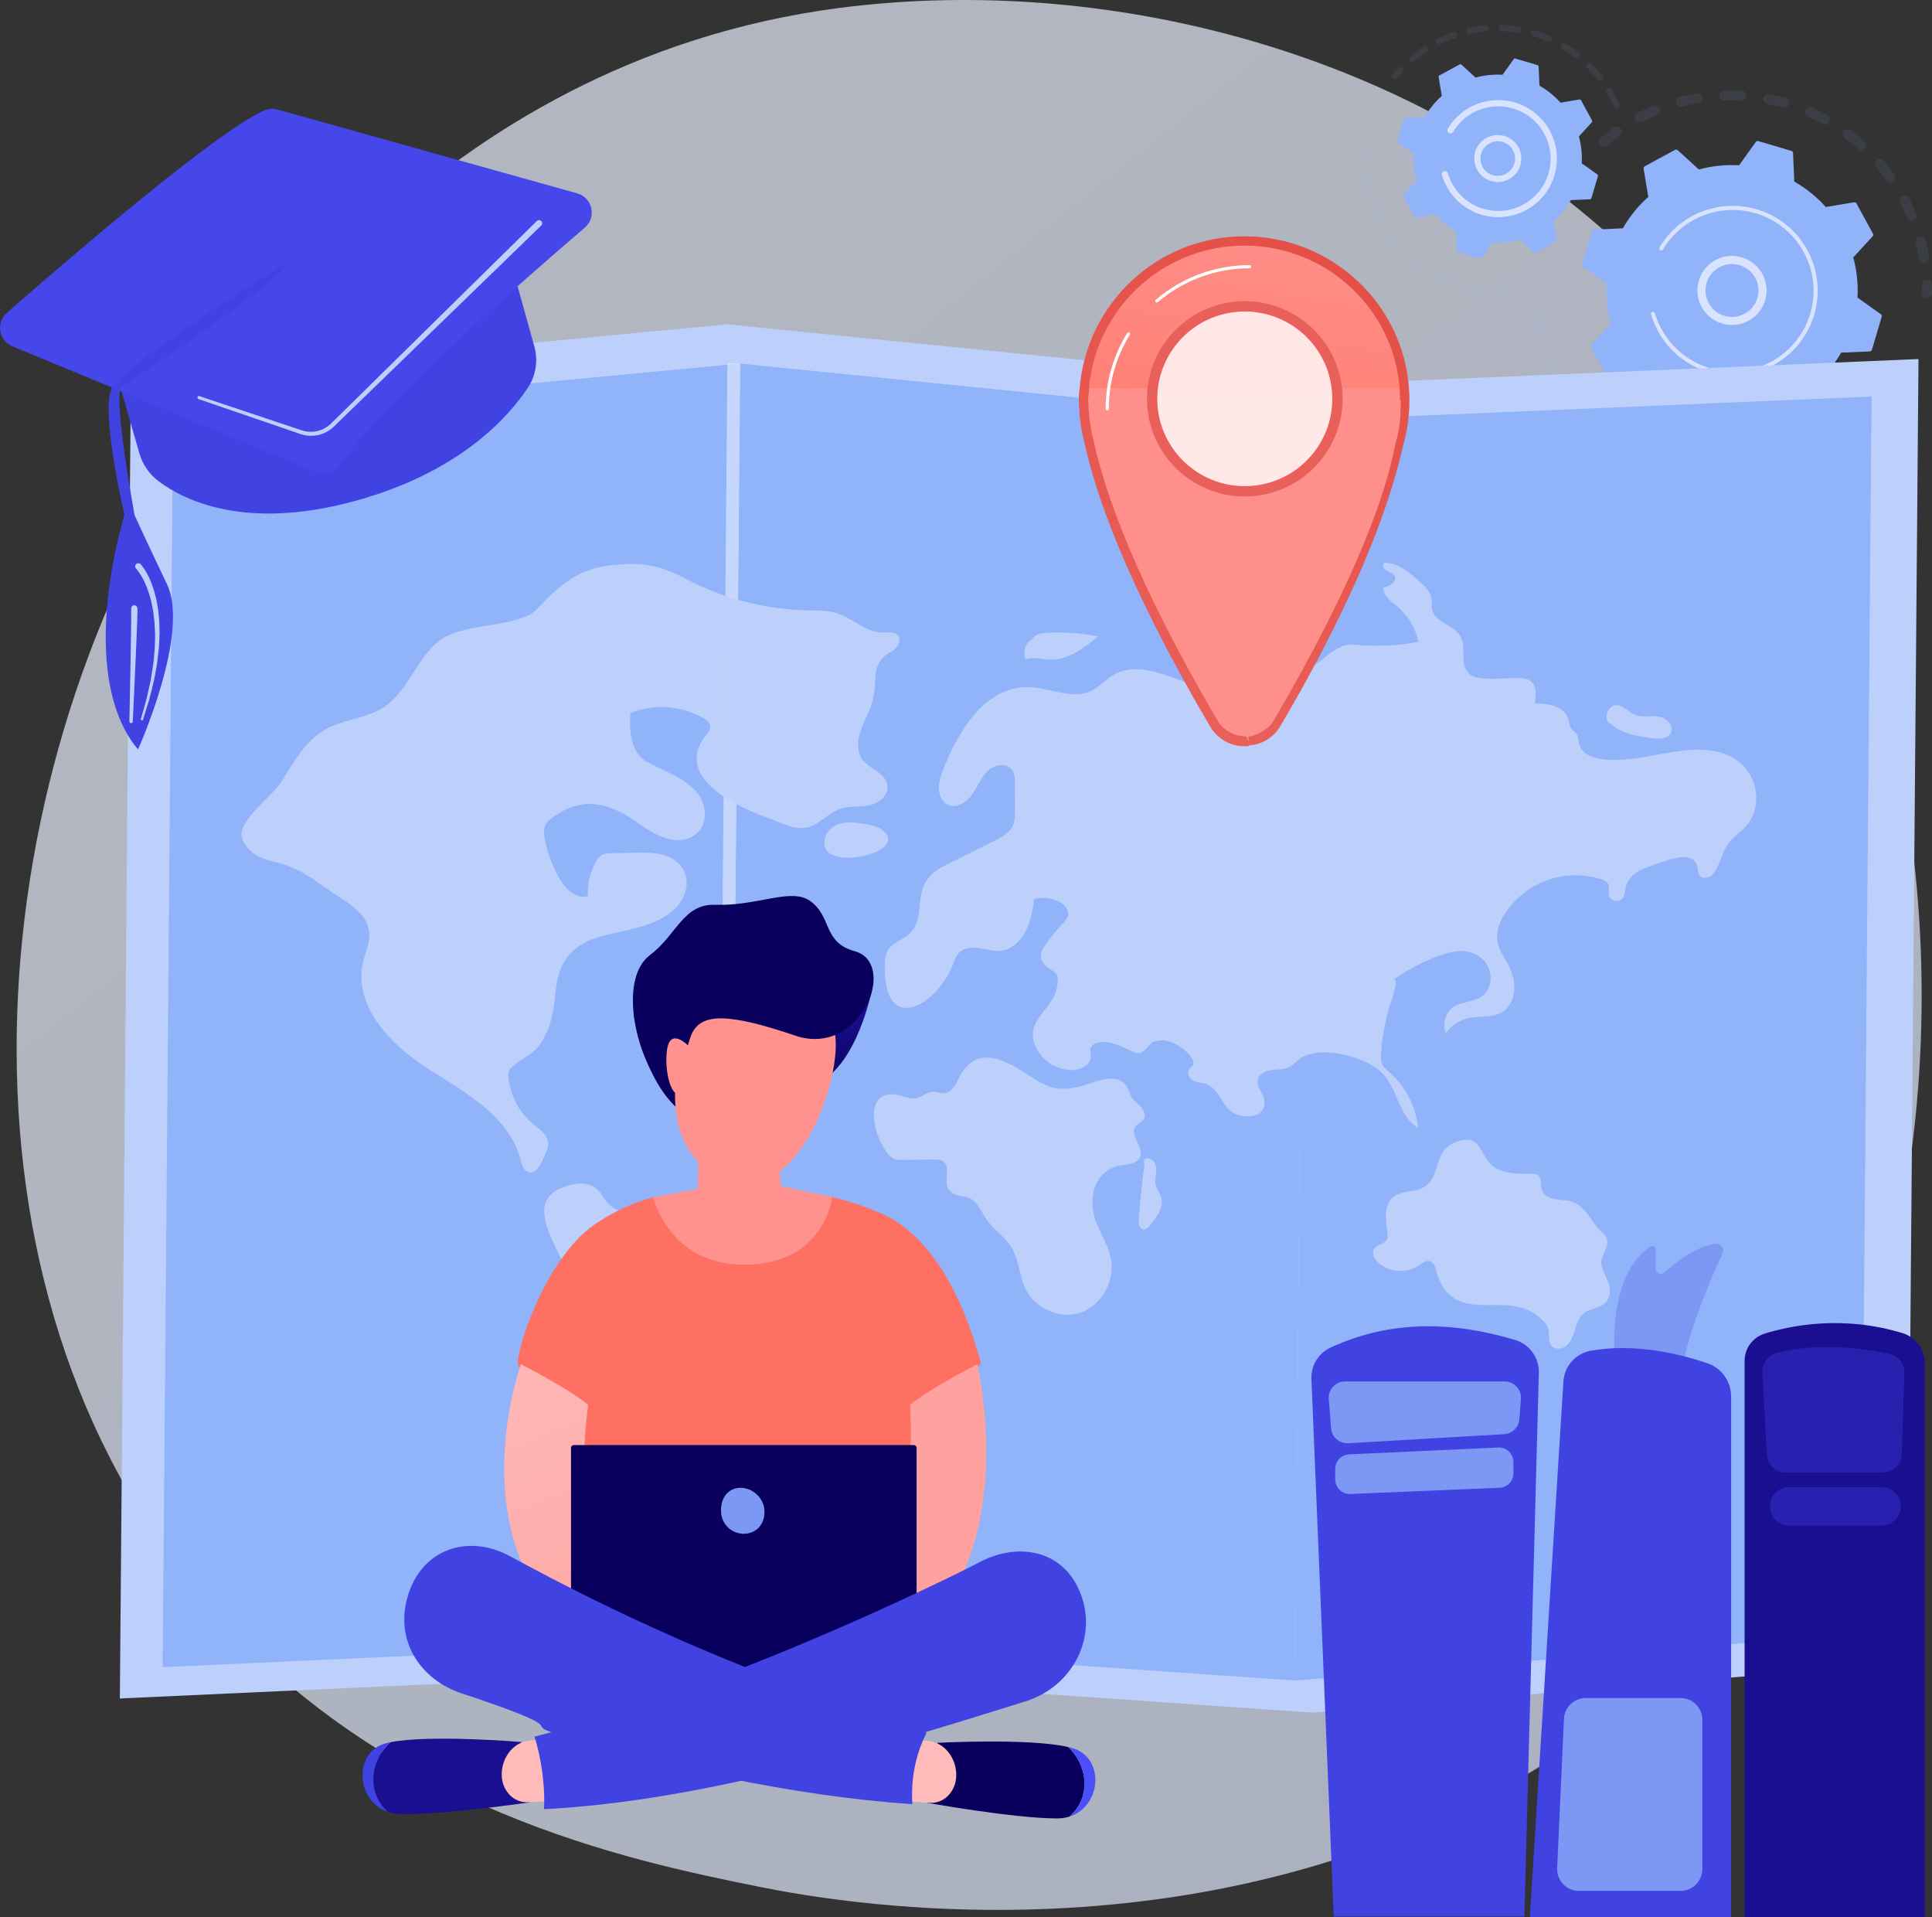 <svg width="252" height="250" viewBox="0 0 252 250" fill="none" xmlns="http://www.w3.org/2000/svg">
<rect x="0" y="0" width="252" height="250" fill="#333333" stroke="none"/>
<g clip-path="url(#clip0_125_315)">
<path d="M221.847 214.025C216.746 219.382 211.913 222.84 208.104 225.571C163.266 257.666 110.212 248.311 98.937 246.026C82.291 242.652 50.101 236.13 26.832 208.83C-8.372 167.529 -2.89 102.458 24.416 59.504C29.411 51.647 55.795 8.036 109.421 1.045C141.875 -3.187 179.707 5.349 207.101 28.247C264.607 76.313 260.514 173.414 221.847 214.025Z" fill="url(#paint0_linear_125_315)" fill-opacity="0.7"/>
<g opacity="0.3">
<path opacity="0.3" d="M208.615 18.879C208.523 18.745 208.485 18.582 208.506 18.421C208.528 18.261 208.609 18.114 208.733 18.009C209.299 17.53 209.896 17.069 210.504 16.637C210.574 16.588 210.654 16.552 210.738 16.533C210.822 16.513 210.909 16.511 210.994 16.525C211.079 16.54 211.161 16.57 211.234 16.616C211.307 16.662 211.37 16.722 211.42 16.792L211.428 16.803C211.525 16.945 211.562 17.119 211.532 17.288C211.501 17.456 211.406 17.607 211.265 17.706C210.687 18.116 210.122 18.555 209.583 19.01C209.517 19.066 209.441 19.108 209.359 19.134C209.277 19.16 209.19 19.17 209.104 19.163C209.018 19.156 208.934 19.132 208.857 19.093C208.781 19.054 208.712 19 208.657 18.934C208.641 18.916 208.627 18.898 208.615 18.879ZM213.369 15.694C213.355 15.672 213.342 15.65 213.33 15.627C213.29 15.55 213.265 15.467 213.258 15.381C213.25 15.295 213.259 15.209 213.285 15.126C213.311 15.044 213.353 14.968 213.408 14.902C213.464 14.835 213.532 14.781 213.608 14.741C214.27 14.397 214.951 14.078 215.637 13.792C215.797 13.728 215.976 13.73 216.135 13.797C216.294 13.864 216.421 13.99 216.487 14.149C216.554 14.307 216.555 14.486 216.491 14.646C216.427 14.805 216.303 14.934 216.145 15.003C215.493 15.271 214.845 15.578 214.217 15.904C214.074 15.979 213.909 15.999 213.752 15.96C213.596 15.921 213.459 15.826 213.368 15.694H213.369ZM218.711 13.632C218.669 13.57 218.639 13.501 218.621 13.429C218.599 13.345 218.593 13.258 218.605 13.172C218.616 13.087 218.645 13.004 218.688 12.93C218.732 12.855 218.79 12.79 218.859 12.737C218.928 12.685 219.006 12.647 219.09 12.625C219.81 12.437 220.547 12.277 221.282 12.151C221.454 12.122 221.631 12.162 221.773 12.263C221.916 12.364 222.012 12.517 222.041 12.689C222.07 12.861 222.03 13.037 221.929 13.179C221.828 13.321 221.674 13.417 221.502 13.446C220.805 13.566 220.105 13.714 219.421 13.893C219.29 13.928 219.151 13.922 219.023 13.875C218.896 13.829 218.786 13.744 218.709 13.632H218.711ZM224.379 12.813C224.312 12.716 224.273 12.603 224.265 12.485C224.257 12.367 224.281 12.249 224.335 12.144C224.389 12.039 224.47 11.95 224.569 11.887C224.669 11.824 224.785 11.789 224.903 11.786C225.647 11.763 226.402 11.772 227.145 11.812C227.233 11.814 227.32 11.834 227.4 11.87C227.481 11.906 227.553 11.958 227.613 12.022C227.673 12.087 227.719 12.163 227.749 12.246C227.779 12.329 227.792 12.416 227.788 12.504C227.783 12.592 227.76 12.678 227.721 12.757C227.683 12.836 227.628 12.907 227.562 12.964C227.495 13.022 227.417 13.066 227.333 13.093C227.249 13.12 227.161 13.13 227.073 13.122C226.367 13.084 225.651 13.076 224.943 13.097C224.832 13.101 224.723 13.078 224.624 13.028C224.525 12.978 224.44 12.904 224.377 12.813H224.379ZM230.089 13.277C230.016 13.169 229.976 13.043 229.975 12.912C229.974 12.782 230.012 12.655 230.084 12.546C230.155 12.438 230.258 12.353 230.378 12.303C230.498 12.252 230.63 12.239 230.758 12.263C231.488 12.405 232.221 12.581 232.939 12.785C233.099 12.838 233.233 12.951 233.313 13.1C233.392 13.25 233.41 13.424 233.364 13.586C233.318 13.749 233.211 13.887 233.065 13.973C232.919 14.059 232.745 14.085 232.581 14.046C231.9 13.853 231.202 13.689 230.51 13.551C230.425 13.535 230.343 13.503 230.271 13.456C230.198 13.409 230.136 13.348 230.087 13.277H230.089ZM235.553 14.988C235.473 14.871 235.434 14.731 235.441 14.589C235.448 14.447 235.501 14.312 235.592 14.203C235.682 14.094 235.806 14.017 235.944 13.983C236.082 13.95 236.228 13.963 236.358 14.019C237.038 14.319 237.715 14.651 238.368 15.008C238.517 15.094 238.627 15.234 238.674 15.399C238.72 15.565 238.7 15.742 238.617 15.892C238.535 16.043 238.396 16.155 238.231 16.205C238.067 16.255 237.889 16.238 237.736 16.159C237.116 15.82 236.474 15.504 235.827 15.219C235.716 15.169 235.621 15.089 235.553 14.988ZM250.423 33.965C250.37 33.888 250.335 33.8 250.319 33.708C250.198 33.013 250.045 32.315 249.864 31.632C249.819 31.464 249.844 31.285 249.931 31.135C250.019 30.985 250.163 30.875 250.332 30.831C250.5 30.786 250.679 30.811 250.83 30.898C250.981 30.986 251.09 31.129 251.135 31.297C251.325 32.016 251.487 32.752 251.615 33.483C251.64 33.631 251.614 33.782 251.541 33.913C251.468 34.044 251.353 34.147 251.214 34.203C251.074 34.259 250.92 34.266 250.776 34.223C250.633 34.18 250.508 34.089 250.423 33.965ZM240.498 17.864C240.413 17.736 240.375 17.582 240.392 17.429C240.41 17.276 240.48 17.133 240.592 17.027C240.703 16.92 240.849 16.857 241.003 16.846C241.157 16.836 241.31 16.881 241.434 16.971C242.031 17.418 242.616 17.889 243.172 18.382C243.301 18.498 243.378 18.66 243.387 18.832C243.397 19.005 243.338 19.174 243.223 19.304C243.108 19.433 242.947 19.512 242.774 19.523C242.601 19.535 242.431 19.477 242.3 19.364C241.771 18.896 241.216 18.445 240.649 18.025C240.589 17.98 240.538 17.926 240.497 17.864H240.498ZM248.812 28.482C248.786 28.446 248.765 28.407 248.748 28.367C248.474 27.716 248.168 27.07 247.84 26.444C247.759 26.29 247.742 26.11 247.794 25.944C247.846 25.778 247.962 25.64 248.116 25.559C248.27 25.478 248.451 25.462 248.617 25.514C248.783 25.565 248.922 25.681 249.003 25.835C249.349 26.493 249.671 27.174 249.959 27.858C250.023 28.008 250.03 28.177 249.976 28.331C249.923 28.485 249.813 28.614 249.67 28.692C249.526 28.77 249.359 28.792 249.2 28.753C249.041 28.715 248.902 28.618 248.811 28.483L248.812 28.482ZM244.675 21.77C244.582 21.632 244.546 21.463 244.574 21.298C244.601 21.134 244.691 20.986 244.824 20.885C244.957 20.784 245.124 20.737 245.29 20.754C245.456 20.771 245.61 20.851 245.719 20.977C246.201 21.542 246.665 22.137 247.098 22.74L247.106 22.752C247.205 22.894 247.244 23.071 247.214 23.242C247.183 23.413 247.085 23.565 246.942 23.665C246.799 23.764 246.623 23.803 246.451 23.772C246.279 23.742 246.127 23.644 246.027 23.502C245.616 22.927 245.175 22.363 244.717 21.827C244.702 21.809 244.688 21.79 244.675 21.77V21.77Z" fill="#91B3FA"/>
<path opacity="0.3" d="M250.798 38.555C250.723 38.445 250.683 38.314 250.684 38.18C250.684 37.843 250.684 37.498 250.673 37.158C250.67 37.072 250.685 36.986 250.715 36.906C250.746 36.825 250.792 36.751 250.851 36.689C250.91 36.626 250.981 36.575 251.06 36.54C251.138 36.505 251.223 36.485 251.309 36.482C251.396 36.479 251.482 36.494 251.562 36.524C251.643 36.555 251.717 36.601 251.78 36.66C251.843 36.718 251.894 36.789 251.929 36.868C251.965 36.946 251.984 37.031 251.987 37.117C251.999 37.474 252.002 37.837 251.999 38.188C251.998 38.328 251.952 38.464 251.868 38.575C251.784 38.687 251.667 38.769 251.533 38.81C251.399 38.85 251.255 38.847 251.123 38.801C250.991 38.754 250.877 38.667 250.798 38.552V38.555Z" fill="#91B3FA"/>
</g>
<g opacity="0.3">
<path opacity="0.3" d="M242.801 56.895C242.713 56.766 242.674 56.61 242.69 56.455C242.707 56.3 242.778 56.156 242.891 56.049C243.137 55.817 243.382 55.576 243.62 55.335C243.681 55.273 243.752 55.223 243.832 55.189C243.911 55.154 243.997 55.136 244.083 55.135C244.17 55.133 244.256 55.149 244.337 55.181C244.417 55.212 244.491 55.26 244.553 55.32C244.615 55.38 244.665 55.452 244.699 55.531C244.734 55.61 244.752 55.695 244.754 55.782C244.755 55.868 244.739 55.954 244.708 56.034C244.676 56.115 244.628 56.188 244.568 56.25C244.317 56.506 244.059 56.761 243.799 57.005C243.737 57.065 243.663 57.111 243.582 57.142C243.502 57.172 243.416 57.187 243.329 57.184C243.243 57.182 243.158 57.163 243.08 57.127C243.001 57.092 242.93 57.042 242.87 56.98C242.845 56.953 242.822 56.925 242.801 56.895Z" fill="#91B3FA"/>
<path opacity="0.3" d="M204.055 52.768C203.885 52.519 203.718 52.265 203.555 52.008C203.506 51.935 203.472 51.853 203.455 51.767C203.439 51.681 203.439 51.593 203.457 51.507C203.476 51.422 203.511 51.34 203.561 51.268C203.611 51.196 203.675 51.135 203.749 51.088C203.823 51.041 203.906 51.01 203.992 50.995C204.079 50.981 204.168 50.984 204.253 51.004C204.339 51.024 204.419 51.061 204.49 51.113C204.561 51.165 204.621 51.23 204.666 51.305C205.042 51.898 205.442 52.475 205.859 53.025C205.915 53.093 205.956 53.172 205.98 53.257C206.005 53.341 206.012 53.43 206.001 53.517C205.99 53.605 205.962 53.689 205.918 53.765C205.874 53.842 205.815 53.908 205.745 53.961C205.674 54.014 205.594 54.053 205.508 54.074C205.423 54.096 205.334 54.1 205.247 54.086C205.16 54.073 205.076 54.042 205.001 53.995C204.926 53.949 204.861 53.888 204.811 53.816C204.553 53.473 204.299 53.125 204.055 52.768ZM201.902 48.961C201.881 48.93 201.862 48.897 201.846 48.863C201.541 48.198 201.261 47.513 201.013 46.825C200.984 46.744 200.971 46.658 200.975 46.572C200.979 46.486 201 46.401 201.036 46.323C201.073 46.245 201.125 46.175 201.188 46.117C201.252 46.059 201.327 46.014 201.408 45.985C201.489 45.956 201.575 45.942 201.662 45.946C201.748 45.95 201.833 45.971 201.911 46.008C201.989 46.044 202.059 46.096 202.117 46.16C202.176 46.223 202.221 46.298 202.25 46.379C202.485 47.031 202.752 47.682 203.042 48.315C203.112 48.465 203.122 48.635 203.072 48.792C203.021 48.949 202.913 49.081 202.77 49.162C202.626 49.243 202.457 49.267 202.296 49.229C202.135 49.191 201.994 49.095 201.902 48.958V48.961ZM207.086 56.415C206.992 56.28 206.953 56.115 206.976 55.953C206.998 55.791 207.081 55.642 207.208 55.538C207.334 55.434 207.496 55.38 207.66 55.389C207.824 55.397 207.979 55.466 208.094 55.583C208.586 56.073 209.104 56.549 209.636 56.998C209.702 57.054 209.756 57.122 209.796 57.198C209.836 57.275 209.86 57.358 209.867 57.444C209.874 57.53 209.864 57.616 209.838 57.698C209.812 57.781 209.77 57.856 209.714 57.922C209.658 57.988 209.59 58.042 209.514 58.082C209.437 58.121 209.353 58.145 209.267 58.153C209.181 58.16 209.094 58.15 209.012 58.124C208.93 58.098 208.854 58.056 208.788 58C208.227 57.528 207.681 57.027 207.164 56.51C207.135 56.481 207.108 56.449 207.085 56.415H207.086ZM200.134 43.62C200.085 43.549 200.052 43.469 200.034 43.386C199.883 42.671 199.76 41.939 199.67 41.214C199.655 41.045 199.707 40.876 199.814 40.744C199.921 40.612 200.076 40.527 200.245 40.506C200.414 40.485 200.584 40.53 200.721 40.633C200.857 40.735 200.948 40.886 200.975 41.054C201.064 41.742 201.177 42.436 201.32 43.115C201.351 43.264 201.33 43.418 201.259 43.553C201.189 43.687 201.074 43.793 200.934 43.852C200.794 43.912 200.638 43.921 200.492 43.879C200.346 43.836 200.219 43.745 200.134 43.62ZM211.483 59.928C211.398 59.803 211.359 59.653 211.372 59.503C211.385 59.352 211.449 59.211 211.554 59.102C211.659 58.994 211.799 58.925 211.949 58.907C212.099 58.889 212.25 58.923 212.378 59.004C212.965 59.374 213.576 59.724 214.193 60.045C214.339 60.131 214.446 60.268 214.492 60.43C214.539 60.592 214.521 60.765 214.443 60.914C214.365 61.063 214.233 61.176 214.074 61.231C213.914 61.285 213.74 61.276 213.587 61.206C212.936 60.869 212.292 60.499 211.675 60.11C211.599 60.063 211.533 60.001 211.482 59.928H211.483ZM216.547 62.393C216.469 62.278 216.429 62.142 216.433 62.004C216.438 61.866 216.485 61.732 216.57 61.623C216.655 61.513 216.772 61.433 216.905 61.394C217.039 61.355 217.181 61.359 217.311 61.405C217.967 61.639 218.64 61.852 219.312 62.03C219.397 62.051 219.478 62.088 219.549 62.139C219.619 62.191 219.679 62.257 219.724 62.332C219.769 62.407 219.799 62.491 219.811 62.578C219.823 62.665 219.818 62.753 219.795 62.838C219.773 62.922 219.733 63.002 219.68 63.071C219.626 63.14 219.558 63.198 219.482 63.241C219.405 63.284 219.321 63.311 219.233 63.321C219.146 63.331 219.058 63.323 218.973 63.298C218.266 63.11 217.557 62.89 216.868 62.644C216.737 62.596 216.624 62.508 216.546 62.393H216.547ZM222.029 63.697C221.957 63.593 221.918 63.47 221.915 63.344C221.912 63.217 221.945 63.093 222.011 62.985C222.077 62.877 222.173 62.791 222.288 62.736C222.402 62.681 222.529 62.661 222.655 62.677C223.347 62.766 224.049 62.821 224.744 62.85C224.832 62.851 224.919 62.869 225 62.904C225.081 62.939 225.154 62.99 225.215 63.054C225.276 63.117 225.323 63.193 225.354 63.275C225.385 63.357 225.399 63.445 225.396 63.533C225.392 63.621 225.371 63.707 225.333 63.787C225.295 63.866 225.242 63.937 225.176 63.996C225.11 64.055 225.033 64.099 224.95 64.128C224.867 64.156 224.778 64.167 224.69 64.161C223.959 64.13 223.22 64.071 222.492 63.982C222.399 63.971 222.309 63.939 222.229 63.89C222.149 63.841 222.08 63.775 222.028 63.697H222.029ZM227.667 63.778C227.603 63.683 227.565 63.574 227.556 63.461C227.547 63.347 227.568 63.234 227.617 63.131C227.665 63.028 227.739 62.939 227.832 62.874C227.925 62.808 228.034 62.768 228.147 62.756C228.841 62.689 229.539 62.593 230.224 62.468C230.395 62.437 230.572 62.475 230.716 62.574C230.859 62.672 230.957 62.824 230.988 62.995C231.02 63.166 230.982 63.343 230.883 63.486C230.784 63.629 230.631 63.727 230.46 63.758C229.744 63.889 229.004 63.992 228.274 64.062C228.156 64.074 228.037 64.054 227.929 64.004C227.822 63.954 227.73 63.876 227.663 63.778H227.667ZM233.186 62.622C233.129 62.538 233.092 62.442 233.078 62.342C233.064 62.241 233.074 62.138 233.107 62.042C233.139 61.946 233.194 61.858 233.266 61.787C233.339 61.715 233.427 61.661 233.523 61.63C234.183 61.413 234.843 61.164 235.483 60.892C235.563 60.855 235.65 60.834 235.738 60.831C235.826 60.828 235.914 60.843 235.997 60.874C236.079 60.906 236.154 60.954 236.218 61.015C236.281 61.076 236.332 61.149 236.366 61.23C236.401 61.311 236.418 61.398 236.419 61.486C236.419 61.574 236.401 61.661 236.367 61.742C236.332 61.824 236.282 61.897 236.219 61.958C236.155 62.019 236.08 62.067 235.998 62.099C235.324 62.386 234.63 62.646 233.935 62.875C233.799 62.92 233.652 62.92 233.516 62.874C233.38 62.829 233.263 62.74 233.182 62.622H233.186ZM238.311 60.287L238.29 60.252C238.201 60.102 238.175 59.924 238.217 59.755C238.26 59.587 238.368 59.442 238.517 59.353C238.958 59.091 239.395 58.817 239.818 58.525C239.971 58.42 240.123 58.315 240.272 58.208C240.414 58.107 240.591 58.066 240.763 58.095C240.935 58.123 241.088 58.219 241.19 58.361C241.241 58.431 241.277 58.51 241.297 58.594C241.317 58.678 241.32 58.765 241.306 58.85C241.292 58.936 241.261 59.017 241.214 59.09C241.168 59.163 241.108 59.226 241.037 59.276C240.879 59.388 240.72 59.499 240.559 59.609C240.111 59.912 239.654 60.205 239.191 60.48C239.047 60.566 238.875 60.594 238.711 60.559C238.547 60.523 238.402 60.425 238.308 60.287H238.311Z" fill="#91B3FA"/>
<path opacity="0.3" d="M199.588 38.006C199.512 37.895 199.472 37.763 199.473 37.628C199.479 37.271 199.491 36.913 199.511 36.556C199.513 36.468 199.533 36.382 199.569 36.301C199.605 36.221 199.657 36.149 199.722 36.09C199.786 36.03 199.863 35.984 199.946 35.954C200.029 35.924 200.117 35.911 200.205 35.916C200.293 35.921 200.379 35.943 200.458 35.982C200.537 36.021 200.608 36.075 200.665 36.142C200.723 36.208 200.767 36.285 200.794 36.369C200.821 36.453 200.831 36.541 200.824 36.629C200.805 36.969 200.793 37.312 200.789 37.649C200.786 37.788 200.739 37.923 200.655 38.034C200.57 38.144 200.453 38.226 200.319 38.265C200.185 38.305 200.042 38.301 199.911 38.255C199.78 38.208 199.666 38.121 199.588 38.006Z" fill="#91B3FA"/>
</g>
<path d="M206.388 34.45C206.369 34.511 206.371 34.577 206.392 34.637C206.413 34.697 206.452 34.75 206.504 34.787L209.547 36.954C209.444 38.718 209.631 40.487 210.099 42.191L207.575 44.942C207.531 44.989 207.504 45.049 207.496 45.114C207.488 45.178 207.501 45.243 207.532 45.299L209.674 49.228C209.705 49.284 209.752 49.329 209.809 49.357C209.867 49.385 209.931 49.394 209.994 49.384L213.681 48.769C214.86 50.088 216.246 51.206 217.785 52.08L217.952 55.808C217.954 55.872 217.977 55.933 218.016 55.983C218.055 56.033 218.11 56.07 218.171 56.088L222.473 57.358C222.534 57.376 222.6 57.375 222.66 57.355C222.721 57.334 222.773 57.295 222.81 57.243L224.982 54.207C226.751 54.309 228.524 54.124 230.232 53.657L232.989 56.174C233.037 56.218 233.097 56.246 233.161 56.254C233.226 56.261 233.291 56.248 233.347 56.217L237.29 54.08C237.346 54.05 237.391 54.003 237.419 53.945C237.447 53.888 237.456 53.824 237.445 53.761L236.83 50.083C238.152 48.907 239.273 47.524 240.148 45.988L243.885 45.823C243.949 45.82 244.01 45.798 244.06 45.758C244.111 45.719 244.148 45.665 244.166 45.604L245.439 41.312C245.457 41.25 245.456 41.185 245.435 41.125C245.414 41.065 245.375 41.012 245.323 40.975L242.28 38.808C242.383 37.044 242.196 35.275 241.728 33.571L244.251 30.82C244.295 30.773 244.323 30.713 244.331 30.649C244.338 30.585 244.326 30.52 244.295 30.463L242.153 26.535C242.122 26.479 242.075 26.433 242.017 26.405C241.96 26.377 241.895 26.368 241.832 26.379L238.145 26.994C236.967 25.674 235.581 24.556 234.041 23.682L233.875 19.954C233.873 19.891 233.85 19.829 233.81 19.779C233.771 19.729 233.717 19.692 233.655 19.674L229.351 18.402C229.289 18.383 229.224 18.385 229.163 18.405C229.103 18.426 229.05 18.465 229.013 18.517L226.84 21.553C225.072 21.45 223.299 21.636 221.591 22.103L218.833 19.586C218.786 19.543 218.727 19.515 218.663 19.508C218.6 19.5 218.536 19.512 218.48 19.543L214.537 21.68C214.481 21.71 214.436 21.757 214.408 21.814C214.38 21.872 214.37 21.936 214.381 21.999L214.997 25.677C213.675 26.852 212.554 28.235 211.678 29.771L207.941 29.937C207.878 29.94 207.816 29.962 207.766 30.002C207.715 30.041 207.679 30.095 207.66 30.156L206.388 34.45Z" fill="#91B3FA"/>
<path d="M222.185 40.413C221.526 39.45 221.267 38.27 221.463 37.121C221.658 35.972 222.292 34.943 223.233 34.251C224.173 33.559 225.345 33.257 226.503 33.41C227.661 33.563 228.715 34.157 229.443 35.069C230.171 35.981 230.516 37.139 230.405 38.299C230.295 39.46 229.738 40.532 228.851 41.291C227.964 42.05 226.817 42.437 225.651 42.369C224.485 42.302 223.39 41.786 222.597 40.929C222.447 40.768 222.309 40.595 222.185 40.413ZM228.772 35.942C228.376 35.359 227.81 34.912 227.151 34.659C226.492 34.406 225.772 34.361 225.086 34.529C224.401 34.697 223.783 35.07 223.317 35.599C222.85 36.127 222.556 36.785 222.476 37.485C222.395 38.184 222.531 38.892 222.865 39.512C223.199 40.133 223.715 40.636 224.345 40.955C224.974 41.274 225.686 41.393 226.385 41.297C227.084 41.2 227.737 40.893 228.256 40.415C228.865 39.855 229.252 39.095 229.347 38.274C229.442 37.453 229.238 36.626 228.772 35.942Z" fill="url(#paint1_linear_125_315)"/>
<path d="M216.856 44.151C216.644 43.839 216.445 43.516 216.263 43.18C216.205 43.075 216.149 42.968 216.095 42.861C215.829 42.332 215.605 41.784 215.427 41.22L215.419 41.196C215.413 41.175 215.405 41.154 215.399 41.131C215.386 41.089 215.373 41.046 215.361 41.004C215.345 40.95 215.347 40.894 215.365 40.842C215.384 40.79 215.419 40.745 215.464 40.713C215.487 40.698 215.512 40.686 215.539 40.679C215.572 40.669 215.607 40.666 215.641 40.669C215.676 40.673 215.709 40.684 215.739 40.7C215.77 40.717 215.796 40.739 215.818 40.766C215.84 40.793 215.856 40.824 215.865 40.857C216.474 42.925 217.703 44.758 219.387 46.109C221.072 47.459 223.13 48.262 225.286 48.41C227.287 48.551 229.286 48.118 231.047 47.16C231.366 46.987 231.676 46.799 231.976 46.595C233.277 45.702 234.362 44.53 235.15 43.164C235.937 41.797 236.407 40.273 236.526 38.701C236.644 37.13 236.408 35.552 235.834 34.083C235.26 32.615 234.363 31.294 233.21 30.217C232.056 29.141 230.675 28.336 229.169 27.862C227.662 27.389 226.068 27.259 224.504 27.481C222.941 27.703 221.447 28.273 220.133 29.148C218.819 30.023 217.718 31.18 216.913 32.536C216.893 32.569 216.866 32.597 216.834 32.619C216.784 32.653 216.725 32.669 216.665 32.665C216.605 32.66 216.549 32.636 216.505 32.595C216.461 32.554 216.433 32.499 216.424 32.44C216.416 32.38 216.429 32.32 216.46 32.269C217.305 30.844 218.46 29.626 219.839 28.706C221.219 27.785 222.788 27.185 224.431 26.951C226.074 26.716 227.749 26.852 229.332 27.349C230.915 27.846 232.366 28.691 233.578 29.822C234.79 30.954 235.732 32.342 236.335 33.885C236.938 35.427 237.185 37.085 237.06 38.736C236.935 40.388 236.44 41.989 235.611 43.424C234.782 44.859 233.642 46.09 232.273 47.026C231.961 47.238 231.636 47.436 231.299 47.62C228.888 48.926 226.077 49.294 223.41 48.653C220.742 48.013 218.407 46.409 216.856 44.151Z" fill="url(#paint2_linear_125_315)"/>
<g opacity="0.3">
<path opacity="0.3" d="M181.656 10.129C181.606 10.056 181.581 9.97 181.585 9.882C181.589 9.795 181.621 9.711 181.676 9.643C181.895 9.375 182.124 9.114 182.358 8.862C182.433 8.788 182.533 8.746 182.637 8.744C182.742 8.742 182.844 8.781 182.92 8.852C182.997 8.923 183.044 9.02 183.05 9.125C183.056 9.229 183.022 9.332 182.954 9.412C182.731 9.653 182.512 9.904 182.304 10.157C182.27 10.198 182.228 10.232 182.181 10.258C182.134 10.283 182.083 10.298 182.03 10.303C181.977 10.309 181.923 10.303 181.872 10.288C181.821 10.273 181.774 10.247 181.733 10.213C181.703 10.189 181.677 10.161 181.656 10.129Z" fill="#91B3FA"/>
<path opacity="0.3" d="M183.849 7.91C183.793 7.827 183.77 7.727 183.784 7.628C183.797 7.529 183.847 7.439 183.923 7.374C184.377 6.993 184.855 6.63 185.346 6.296C185.448 6.227 185.553 6.157 185.659 6.088C185.75 6.033 185.859 6.015 185.963 6.037C186.067 6.059 186.16 6.119 186.221 6.206C186.28 6.296 186.3 6.406 186.278 6.511C186.256 6.616 186.193 6.708 186.103 6.767C186.002 6.833 185.902 6.899 185.803 6.966C185.335 7.285 184.884 7.627 184.451 7.991C184.407 8.028 184.357 8.055 184.302 8.071C184.248 8.086 184.19 8.091 184.134 8.083C184.078 8.075 184.024 8.056 183.975 8.026C183.927 7.996 183.886 7.957 183.854 7.91H183.849ZM187.382 5.613C187.371 5.597 187.361 5.58 187.352 5.563C187.305 5.466 187.298 5.355 187.333 5.253C187.368 5.151 187.441 5.068 187.538 5.021C188.186 4.705 188.852 4.43 189.534 4.196C189.584 4.179 189.638 4.171 189.691 4.174C189.744 4.177 189.797 4.191 189.845 4.214C189.893 4.237 189.936 4.269 189.971 4.309C190.007 4.349 190.034 4.395 190.052 4.446C190.07 4.496 190.077 4.549 190.074 4.602C190.071 4.656 190.058 4.708 190.035 4.756C190.011 4.804 189.979 4.847 189.939 4.882C189.899 4.918 189.853 4.945 189.802 4.963C189.152 5.186 188.516 5.45 187.899 5.753C187.81 5.796 187.709 5.806 187.614 5.78C187.519 5.755 187.436 5.695 187.382 5.613ZM191.367 4.24C191.337 4.196 191.316 4.147 191.305 4.096C191.283 3.99 191.303 3.881 191.362 3.791C191.421 3.701 191.513 3.637 191.618 3.615C192.324 3.468 193.039 3.364 193.758 3.304C193.866 3.294 193.972 3.328 194.055 3.398C194.137 3.467 194.188 3.566 194.198 3.673C194.207 3.78 194.173 3.887 194.103 3.969C194.034 4.051 193.934 4.103 193.827 4.112C193.141 4.169 192.46 4.269 191.787 4.411C191.707 4.427 191.625 4.419 191.551 4.389C191.476 4.359 191.412 4.307 191.367 4.24ZM195.569 3.883C195.52 3.811 195.495 3.726 195.499 3.639C195.503 3.532 195.55 3.431 195.629 3.358C195.708 3.285 195.813 3.247 195.92 3.251C196.64 3.28 197.357 3.352 198.068 3.469C198.123 3.475 198.175 3.493 198.223 3.52C198.27 3.548 198.312 3.584 198.344 3.628C198.377 3.672 198.401 3.722 198.414 3.775C198.427 3.828 198.429 3.883 198.42 3.937C198.411 3.991 198.391 4.043 198.362 4.089C198.332 4.135 198.294 4.175 198.249 4.206C198.203 4.237 198.152 4.258 198.099 4.269C198.045 4.279 197.989 4.279 197.936 4.268C197.257 4.157 196.572 4.088 195.885 4.061C195.823 4.058 195.761 4.041 195.706 4.01C195.651 3.98 195.604 3.937 195.569 3.886V3.883ZM199.73 4.564C199.683 4.496 199.658 4.414 199.659 4.331C199.66 4.247 199.687 4.166 199.736 4.099C199.785 4.031 199.854 3.98 199.933 3.953C200.012 3.926 200.097 3.924 200.178 3.947C200.869 4.15 201.548 4.394 202.21 4.679C202.261 4.699 202.308 4.728 202.348 4.766C202.387 4.804 202.419 4.85 202.44 4.9C202.462 4.951 202.473 5.005 202.473 5.06C202.472 5.115 202.461 5.169 202.439 5.219C202.418 5.269 202.386 5.315 202.346 5.352C202.306 5.39 202.259 5.42 202.208 5.439C202.156 5.458 202.102 5.466 202.047 5.464C201.992 5.461 201.938 5.447 201.889 5.423C201.258 5.154 200.611 4.923 199.951 4.732C199.86 4.705 199.782 4.646 199.73 4.567V4.564ZM203.603 6.235C203.552 6.159 203.528 6.068 203.535 5.978C203.543 5.887 203.58 5.801 203.642 5.734C203.704 5.667 203.787 5.623 203.877 5.609C203.968 5.595 204.06 5.612 204.14 5.656C204.76 6.021 205.358 6.423 205.93 6.861C206.013 6.927 206.067 7.023 206.08 7.129C206.093 7.234 206.064 7.34 205.999 7.425C205.934 7.509 205.838 7.564 205.733 7.579C205.627 7.594 205.52 7.567 205.435 7.504C204.89 7.086 204.319 6.703 203.727 6.355C203.677 6.325 203.635 6.284 203.603 6.235ZM206.941 8.795C206.883 8.712 206.859 8.61 206.872 8.51C206.886 8.41 206.937 8.318 207.014 8.254C207.092 8.189 207.191 8.156 207.293 8.16C207.394 8.165 207.489 8.207 207.561 8.279C208.074 8.784 208.556 9.321 209.003 9.886C209.039 9.927 209.066 9.975 209.083 10.028C209.099 10.08 209.105 10.135 209.1 10.189C209.095 10.244 209.079 10.297 209.052 10.345C209.026 10.393 208.99 10.435 208.947 10.469C208.904 10.503 208.855 10.528 208.802 10.542C208.749 10.557 208.693 10.56 208.639 10.552C208.585 10.545 208.532 10.526 208.485 10.498C208.438 10.47 208.398 10.432 208.366 10.387C207.939 9.849 207.48 9.337 206.991 8.854C206.972 8.836 206.955 8.816 206.941 8.795ZM210.536 13.962C210.522 13.942 210.51 13.921 210.501 13.899C210.255 13.355 209.98 12.825 209.678 12.31C209.633 12.231 209.589 12.155 209.541 12.079C209.486 11.988 209.47 11.878 209.496 11.775C209.521 11.671 209.587 11.582 209.678 11.526C209.77 11.471 209.879 11.453 209.983 11.478C210.087 11.502 210.177 11.567 210.234 11.657C210.283 11.738 210.333 11.82 210.38 11.902C210.697 12.441 210.984 12.997 211.241 13.567C211.284 13.659 211.291 13.765 211.26 13.862C211.228 13.959 211.161 14.041 211.072 14.091C210.983 14.141 210.878 14.155 210.779 14.131C210.679 14.107 210.592 14.047 210.536 13.962Z" fill="#91B3FA"/>
</g>
<g opacity="0.3">
<path opacity="0.3" d="M180.889 30.796C180.83 30.708 180.808 30.6 180.828 30.495C180.848 30.391 180.909 30.298 180.996 30.238C181.084 30.177 181.192 30.154 181.297 30.172C181.402 30.19 181.496 30.249 181.558 30.336C181.947 30.888 182.368 31.416 182.82 31.919C182.859 31.958 182.889 32.004 182.909 32.055C182.929 32.106 182.939 32.161 182.937 32.215C182.935 32.27 182.923 32.324 182.9 32.374C182.876 32.423 182.844 32.468 182.803 32.505C182.762 32.541 182.714 32.569 182.662 32.587C182.61 32.605 182.555 32.612 182.5 32.608C182.445 32.604 182.392 32.589 182.343 32.563C182.295 32.538 182.252 32.503 182.217 32.461C181.742 31.935 181.3 31.382 180.893 30.803L180.889 30.796ZM179.801 29.031C179.793 29.019 179.786 29.006 179.779 28.994C179.443 28.37 179.144 27.726 178.884 27.067C178.865 27.017 178.855 26.964 178.856 26.911C178.857 26.858 178.869 26.805 178.89 26.757C178.912 26.708 178.943 26.664 178.981 26.627C179.02 26.59 179.065 26.561 179.115 26.542C179.165 26.523 179.218 26.513 179.271 26.514C179.324 26.515 179.377 26.527 179.426 26.548C179.475 26.57 179.519 26.601 179.556 26.639C179.593 26.677 179.622 26.723 179.641 26.772C179.887 27.401 180.171 28.015 180.49 28.611C180.54 28.702 180.553 28.809 180.525 28.91C180.498 29.01 180.433 29.096 180.344 29.15C180.255 29.204 180.149 29.222 180.047 29.2C179.945 29.178 179.855 29.117 179.797 29.031H179.801ZM183.664 33.87C183.607 33.789 183.582 33.69 183.593 33.591C183.605 33.493 183.652 33.402 183.727 33.336C183.801 33.27 183.897 33.233 183.996 33.233C184.096 33.233 184.192 33.269 184.266 33.335C184.778 33.778 185.316 34.189 185.877 34.567C185.962 34.629 186.02 34.721 186.039 34.825C186.057 34.928 186.034 35.035 185.975 35.122C185.916 35.209 185.826 35.27 185.722 35.292C185.619 35.313 185.512 35.294 185.422 35.238C184.834 34.843 184.27 34.412 183.735 33.948C183.708 33.925 183.684 33.899 183.664 33.87ZM178.294 25.173C178.267 25.134 178.248 25.09 178.236 25.045C178.061 24.358 177.928 23.662 177.839 22.96C177.83 22.906 177.832 22.851 177.844 22.798C177.857 22.745 177.881 22.695 177.913 22.651C177.946 22.607 177.987 22.57 178.034 22.543C178.081 22.515 178.134 22.498 178.188 22.491C178.242 22.484 178.297 22.488 178.35 22.503C178.402 22.518 178.451 22.543 178.494 22.577C178.537 22.611 178.572 22.654 178.598 22.702C178.623 22.75 178.639 22.803 178.644 22.857C178.73 23.527 178.856 24.191 179.023 24.846C179.047 24.938 179.037 25.036 178.996 25.122C178.954 25.208 178.884 25.276 178.797 25.316C178.71 25.355 178.611 25.362 178.519 25.336C178.427 25.31 178.348 25.252 178.294 25.173ZM187.097 36.185C187.046 36.11 187.021 36.021 187.026 35.931C187.032 35.841 187.067 35.756 187.127 35.688C187.186 35.62 187.267 35.574 187.356 35.557C187.445 35.541 187.536 35.554 187.617 35.595C188.219 35.902 188.84 36.172 189.476 36.404C189.526 36.423 189.572 36.451 189.611 36.487C189.65 36.523 189.682 36.566 189.705 36.615C189.727 36.663 189.74 36.715 189.742 36.769C189.744 36.822 189.736 36.875 189.717 36.925C189.699 36.975 189.671 37.021 189.635 37.06C189.599 37.099 189.555 37.131 189.507 37.153C189.458 37.176 189.406 37.188 189.352 37.191C189.299 37.193 189.246 37.184 189.196 37.166C188.53 36.922 187.879 36.639 187.247 36.317C187.188 36.285 187.138 36.24 187.1 36.185H187.097ZM190.99 37.613C190.943 37.546 190.918 37.466 190.918 37.384C190.918 37.302 190.942 37.222 190.989 37.154C191.035 37.087 191.101 37.034 191.177 37.005C191.254 36.975 191.338 36.969 191.418 36.988C192.077 37.142 192.744 37.257 193.417 37.331C193.518 37.35 193.608 37.406 193.669 37.488C193.73 37.571 193.758 37.673 193.746 37.775C193.735 37.876 193.686 37.97 193.608 38.037C193.53 38.103 193.43 38.139 193.328 38.135C192.622 38.057 191.923 37.938 191.232 37.778C191.134 37.753 191.049 37.693 190.994 37.609L190.99 37.613ZM195.113 38.066C195.072 38.005 195.047 37.935 195.043 37.861C195.039 37.788 195.054 37.715 195.088 37.65C195.122 37.585 195.173 37.53 195.236 37.492C195.299 37.454 195.371 37.433 195.444 37.432C196.121 37.425 196.797 37.376 197.468 37.287C197.574 37.273 197.681 37.303 197.766 37.368C197.851 37.433 197.906 37.529 197.921 37.635C197.935 37.741 197.906 37.848 197.842 37.934C197.777 38.019 197.681 38.075 197.575 38.09C196.871 38.184 196.163 38.234 195.453 38.243C195.386 38.243 195.321 38.226 195.262 38.194C195.203 38.163 195.153 38.117 195.117 38.062L195.113 38.066Z" fill="#91B3FA"/>
<path opacity="0.3" d="M177.772 21.049C177.727 20.982 177.703 20.903 177.703 20.822C177.703 20.476 177.71 20.128 177.729 19.787C177.73 19.732 177.742 19.678 177.764 19.629C177.787 19.579 177.819 19.535 177.859 19.498C177.899 19.461 177.946 19.432 177.997 19.414C178.049 19.395 178.103 19.387 178.158 19.39C178.212 19.393 178.265 19.407 178.314 19.431C178.363 19.456 178.407 19.489 178.443 19.53C178.478 19.572 178.505 19.62 178.522 19.671C178.538 19.723 178.544 19.778 178.539 19.832C178.522 20.156 178.513 20.488 178.514 20.82C178.515 20.906 178.487 20.991 178.435 21.061C178.384 21.131 178.311 21.182 178.228 21.208C178.145 21.233 178.056 21.232 177.974 21.203C177.892 21.175 177.821 21.121 177.772 21.049Z" fill="#91B3FA"/>
</g>
<path d="M182.296 18.378C182.284 18.419 182.285 18.462 182.299 18.503C182.313 18.543 182.339 18.578 182.374 18.603L184.411 20.054C184.342 21.234 184.467 22.418 184.781 23.558L183.092 25.399C183.063 25.43 183.045 25.47 183.04 25.512C183.034 25.555 183.043 25.598 183.063 25.635L184.495 28.267C184.516 28.305 184.547 28.335 184.586 28.354C184.624 28.372 184.668 28.378 184.71 28.371L187.176 27.96C187.965 28.843 188.893 29.593 189.924 30.179L190.035 32.672C190.037 32.714 190.052 32.754 190.077 32.787C190.103 32.82 190.138 32.845 190.178 32.857L193.057 33.707C193.098 33.719 193.142 33.718 193.182 33.704C193.223 33.691 193.258 33.664 193.283 33.629L194.742 31.597C195.926 31.666 197.112 31.541 198.255 31.229L200.1 32.913C200.132 32.942 200.172 32.96 200.214 32.966C200.257 32.971 200.3 32.963 200.338 32.943L202.975 31.514C203.013 31.494 203.043 31.462 203.061 31.424C203.08 31.386 203.087 31.343 203.08 31.301L202.665 28.839C203.55 28.053 204.3 27.127 204.886 26.099L207.386 25.988C207.429 25.987 207.47 25.971 207.504 25.945C207.537 25.919 207.562 25.883 207.574 25.842L208.426 22.971C208.438 22.93 208.437 22.886 208.423 22.846C208.409 22.805 208.383 22.77 208.348 22.745L206.311 21.295C206.38 20.114 206.255 18.93 205.942 17.79L207.63 15.947C207.659 15.916 207.677 15.876 207.682 15.834C207.687 15.792 207.679 15.749 207.658 15.712L206.226 13.079C206.206 13.042 206.174 13.012 206.136 12.993C206.097 12.974 206.054 12.968 206.012 12.975L203.545 13.387C202.756 12.504 201.829 11.756 200.799 11.171L200.688 8.677C200.686 8.634 200.671 8.593 200.644 8.559C200.618 8.525 200.582 8.501 200.541 8.488L197.662 7.639C197.621 7.627 197.577 7.628 197.536 7.642C197.496 7.656 197.461 7.682 197.436 7.717L195.983 9.749C194.8 9.681 193.613 9.805 192.47 10.117L190.626 8.433C190.594 8.404 190.554 8.386 190.512 8.38C190.469 8.375 190.426 8.383 190.388 8.404L187.751 9.832C187.713 9.852 187.683 9.884 187.664 9.922C187.646 9.96 187.639 10.004 187.646 10.046L188.059 12.507C187.174 13.294 186.424 14.219 185.838 15.246L183.336 15.357C183.293 15.359 183.252 15.375 183.219 15.401C183.185 15.427 183.16 15.463 183.148 15.504L182.296 18.378Z" fill="#91B3FA"/>
<path d="M192.82 22.395C192.385 21.755 192.208 20.974 192.325 20.21C192.442 19.445 192.845 18.753 193.452 18.273C194.059 17.792 194.826 17.558 195.599 17.618C196.372 17.678 197.093 18.027 197.619 18.596C197.905 18.905 198.125 19.271 198.263 19.669C198.402 20.067 198.456 20.49 198.423 20.91C198.391 21.331 198.271 21.739 198.073 22.112C197.874 22.484 197.601 22.811 197.27 23.073C196.939 23.335 196.558 23.526 196.149 23.634C195.741 23.743 195.315 23.766 194.897 23.702C194.479 23.638 194.079 23.489 193.722 23.264C193.365 23.039 193.058 22.743 192.82 22.395ZM197.229 19.404C197.166 19.312 197.097 19.226 197.022 19.145C196.821 18.927 196.579 18.751 196.309 18.627C196.04 18.503 195.749 18.433 195.452 18.421C195.156 18.409 194.86 18.455 194.581 18.557C194.303 18.659 194.047 18.815 193.829 19.016C193.611 19.217 193.434 19.459 193.31 19.727C193.185 19.996 193.115 20.287 193.103 20.582C193.091 20.878 193.138 21.173 193.24 21.451C193.343 21.729 193.499 21.984 193.7 22.202C194.087 22.621 194.618 22.879 195.187 22.923C195.757 22.967 196.322 22.794 196.769 22.44C197.216 22.085 197.512 21.575 197.597 21.012C197.682 20.449 197.551 19.874 197.229 19.404Z" fill="url(#paint3_linear_125_315)"/>
<path d="M189.104 24.992C188.664 24.348 188.324 23.641 188.097 22.895L188.077 22.828C188.053 22.747 188.056 22.66 188.085 22.579C188.114 22.499 188.167 22.43 188.237 22.382C188.273 22.358 188.312 22.34 188.353 22.328C188.456 22.298 188.567 22.31 188.661 22.361C188.755 22.413 188.825 22.5 188.856 22.603C188.993 23.067 189.18 23.516 189.412 23.942L189.451 24.012C190.001 25.001 190.79 25.837 191.747 26.443C192.268 26.772 192.831 27.029 193.421 27.209L193.435 27.213L193.48 27.227C194.341 27.483 195.244 27.567 196.137 27.473C197.031 27.379 197.897 27.109 198.685 26.679C198.891 26.568 199.092 26.445 199.285 26.313C200.73 25.324 201.738 23.82 202.104 22.111C202.469 20.402 202.163 18.618 201.248 17.128C200.334 15.637 198.881 14.553 197.189 14.1C195.498 13.646 193.696 13.858 192.156 14.691C191.952 14.8 191.754 14.919 191.563 15.048C190.736 15.611 190.043 16.348 189.534 17.208C189.504 17.259 189.463 17.303 189.413 17.337C189.337 17.387 189.247 17.41 189.156 17.403C189.065 17.395 188.979 17.358 188.912 17.296C188.846 17.234 188.802 17.152 188.787 17.062C188.773 16.972 188.79 16.88 188.834 16.801C189.404 15.839 190.179 15.013 191.105 14.383C191.319 14.238 191.54 14.103 191.768 13.979C193.491 13.044 195.508 12.804 197.403 13.31C199.299 13.816 200.926 15.029 201.95 16.699C202.975 18.368 203.317 20.366 202.906 22.28C202.496 24.194 201.364 25.877 199.745 26.982C199.527 27.13 199.303 27.266 199.072 27.391C197.408 28.291 195.467 28.544 193.627 28.101C191.786 27.658 190.175 26.55 189.104 24.992Z" fill="url(#paint4_linear_125_315)"/>
<path d="M172.56 50.122L94.878 42.288L17.069 49.673L15.633 221.487L93.41 217.926L171.113 223.333L248.818 216.827L250.238 46.82L172.56 50.122Z" fill="#BDD0FB"/>
<path d="M95.112 214.023L21.213 217.401L22.576 54.412L96.504 47.407L95.112 214.023Z" fill="#91B3FA"/>
<path d="M168.939 219.154L95.112 214.023L96.504 47.407L170.312 54.84L168.939 219.154Z" fill="#91B3FA"/>
<path d="M242.769 212.983L168.939 219.154L170.312 54.84L244.117 51.708L242.769 212.983Z" fill="#91B3FA"/>
<path opacity="0.47" d="M96.553 47.405L94.881 47.39L93.394 214.052L95.067 214.067L96.553 47.405Z" fill="white"/>
<path d="M149.258 151.955C148.96 154.28 148.718 156.612 148.532 158.95C148.487 159.507 148.595 160.265 149.135 160.32C149.46 160.353 149.73 160.08 149.949 159.83C150.879 158.77 151.878 157.401 151.428 156.048C151.26 155.545 150.904 155.121 150.767 154.608C150.56 153.836 150.883 153.014 150.801 152.219C150.719 151.423 149.759 150.639 149.222 151.218L149.258 151.955Z" fill="#BDD0FB"/>
<path d="M89.451 75.484C85.795 73.555 83.5 73.295 79.562 73.722C75.849 74.125 73.34 75.987 70.791 78.638C70.211 79.242 69.648 79.902 68.897 80.246C65.746 81.697 61.75 81.406 58.533 82.835C54.704 84.539 53.623 89.842 50.126 92.187C48.102 93.544 45.55 93.715 43.324 94.687C40.033 96.124 38.516 99.111 36.646 102.017C35.497 103.803 31.264 106.866 31.505 108.956C31.559 109.335 31.697 109.698 31.908 110.017C33.072 111.892 34.815 112.089 36.651 112.624C39.078 113.331 40.542 114.418 42.689 115.933C44.926 117.513 47.974 118.895 48.168 121.688C48.257 122.983 47.652 124.207 47.355 125.47C46.018 131.164 50.98 136.279 55.81 139.358C60.639 142.438 66.338 145.479 67.874 151.12C68.014 151.634 68.132 152.191 68.507 152.559C69.917 153.943 70.972 150.812 71.4 149.818C71.675 149.177 71.426 148.408 70.995 147.865C70.565 147.322 69.98 146.942 69.451 146.503C67.667 145.019 66.51 142.759 66.327 140.402C66.304 140.102 66.302 139.777 66.466 139.529C67.304 138.265 69.39 137.744 70.414 136.214C71.878 134.023 72.213 131.944 72.461 129.339C73.377 119.786 82.097 123.166 87.572 118.929C88.59 118.14 89.356 116.895 89.532 115.625C89.639 114.925 89.533 114.21 89.227 113.571C88.689 112.48 87.586 111.779 86.439 111.464C85.291 111.15 84.087 111.172 82.9 111.196L79.597 111.266C79.271 111.273 78.935 111.282 78.637 111.417C78.216 111.606 77.93 112.017 77.701 112.429C76.96 113.775 76.602 115.297 76.667 116.831C75.215 117.341 73.803 115.96 73.013 114.605C72.096 113.03 71.442 111.316 71.079 109.53C70.938 108.839 70.852 108.075 71.198 107.467C71.389 107.131 71.692 106.881 71.999 106.654C73.232 105.738 74.654 105.046 76.165 104.88C78.746 104.598 81.253 105.869 83.369 107.426C85.401 108.921 88.715 110.71 90.994 108.562C92.171 107.452 92.192 105.437 91.372 104.022C90.04 101.731 86.644 100.532 84.431 99.379C83.395 98.838 82.731 97.723 82.436 96.564C82.142 95.405 82.168 94.188 82.2 92.993C83.737 92.378 85.392 92.117 87.044 92.229C88.696 92.341 90.301 92.824 91.74 93.64C92.148 93.874 92.584 94.201 92.635 94.68C92.684 95.173 92.306 95.585 92.008 95.974C89.36 99.431 91.74 102.224 94.858 104.174C94.932 95.407 94.952 86.596 94.957 77.82C93.059 77.196 91.218 76.415 89.451 75.484Z" fill="#BDD0FB"/>
<path d="M117.141 82.908C116.714 82.334 115.867 82.479 115.167 82.483C112.929 82.497 111.15 80.55 108.998 79.913C107.87 79.579 106.676 79.618 105.507 79.6C101.92 79.54 98.363 78.938 94.957 77.814C94.957 86.59 94.932 95.404 94.857 104.169C96.8 105.385 99.029 106.275 100.505 106.796C102.07 107.347 103.564 108.255 105.238 107.915C106.791 107.6 108.191 105.851 109.802 105.405C110.966 105.082 112.213 105.252 113.396 105.006C114.58 104.761 115.813 103.846 115.764 102.601C115.725 101.588 114.861 100.825 114.002 100.331C114.002 100.429 112.515 99.213 112.374 98.951C111.075 96.355 112.963 94.068 113.686 91.826C114.732 88.581 113.183 86.673 116.4 84.876C117.076 84.495 117.614 83.545 117.141 82.908Z" fill="#BDD0FB"/>
<path d="M73.66 165.089C74.221 166.266 74.681 167.378 74.802 168.324C75.334 172.44 71.899 177.506 70.439 181.264C70.033 182.309 69.62 183.421 69.802 184.531C69.879 184.999 70.06 185.441 70.239 185.878C71.565 189.1 74.171 192.017 76.485 194.503C77.276 192.371 77.218 187.254 77 184.985C76.929 184.236 76.803 183.453 77.071 182.753C77.927 180.508 80.717 177.419 82.64 176.08C84.526 174.768 87.004 173.714 87.492 171.421C87.68 170.54 87.522 169.596 87.799 168.743C87.965 168.23 88.276 167.783 88.525 167.306C89.744 164.967 90.436 160.451 87.994 158.789C85.264 156.932 81.402 159.653 79.06 156.622C78.706 156.165 78.443 155.633 78.041 155.221C77.295 154.456 76.149 154.214 75.112 154.394C68.208 155.579 71.608 160.774 73.66 165.089Z" fill="#BDD0FB"/>
<path d="M117.009 131.08C119.19 132.519 122.953 129.363 124.336 125.672C124.509 125.21 124.67 124.728 124.987 124.356C125.632 123.599 126.743 123.503 127.711 123.642C128.68 123.781 129.644 124.102 130.613 123.974C132.004 123.789 133.152 122.688 133.801 121.405C134.451 120.123 134.685 118.666 134.909 117.238C135.948 116.978 137.045 117.077 138.019 117.521C138.767 117.863 139.506 118.616 139.296 119.433C139.201 119.808 138.923 120.099 138.662 120.378C137.844 121.25 137.085 122.174 136.389 123.146C135.958 123.746 135.536 124.529 135.859 125.199C136.739 127.021 138.35 126.073 137.887 128.681C137.304 131.946 133.006 133.281 135.462 137.182C136.357 138.611 137.994 139.463 139.642 139.541C140.824 139.596 142.28 138.964 142.295 137.743C142.295 137.386 142.17 137.008 142.28 136.664C142.423 136.218 142.914 135.998 143.365 135.928C144.842 135.696 146.269 136.463 147.631 137.088C148.043 137.279 148.533 137.456 148.924 137.224C150.199 136.471 149.605 135.849 151.341 135.682C152.817 135.54 154.546 136.716 155.382 137.878C155.584 138.157 155.765 138.517 155.638 138.839C155.527 139.119 155.22 139.263 155.067 139.521C154.811 139.944 155.067 140.529 155.47 140.805C155.874 141.082 156.371 141.143 156.844 141.244C159.063 141.715 159.115 143.898 160.683 144.988C161.956 145.872 165.199 146.046 164.913 143.503C164.808 142.572 163.903 141.806 164.052 140.883C164.183 140.071 165.068 139.633 165.86 139.534C166.652 139.435 167.497 139.508 168.206 139.127C168.678 138.873 169.034 138.442 169.465 138.119C172.113 136.129 178.386 137.82 180.419 140.05C182.317 142.134 182.53 145.726 184.973 147.077C184.688 144.309 183.334 141.67 181.273 139.871C180.894 139.541 180.477 139.217 180.278 138.748C180.112 138.354 180.121 137.907 180.142 137.478C180.251 135.284 180.668 133.241 181.248 131.194C181.179 131.438 182.799 126.988 181.633 127.83C183.719 126.324 188.268 123.85 190.882 124.011C192.242 124.095 193.585 124.904 194.156 126.185C194.727 127.466 194.384 129.16 193.261 129.954C192.187 130.715 190.69 130.57 189.597 131.304C188.543 132.012 188.094 133.536 188.587 134.73C189.272 133.755 190.29 133.061 191.451 132.779C192.979 132.422 194.713 132.799 196.032 131.926C197.005 131.281 197.516 130.051 197.529 128.858C197.541 127.665 197.112 126.507 196.54 125.471C196.125 124.721 195.627 124.004 195.405 123.171C195.047 121.837 195.47 120.385 196.218 119.236C199.001 114.966 204.149 113.121 208.913 114.691C209.231 114.796 209.569 114.936 209.734 115.234C209.973 115.667 209.743 116.216 209.844 116.706C210.003 117.474 211.138 117.765 211.628 117.163C211.966 116.747 211.945 116.147 212.075 115.621C212.408 114.252 213.76 113.414 215.074 113.024C216.681 112.546 220.997 110.346 221.441 113.256C221.479 113.512 221.471 113.78 221.579 114.013C221.88 114.671 222.889 114.576 223.369 114.045C224.358 112.948 224.532 111.148 225.491 109.923C226.338 108.839 227.59 108.19 228.3 106.977C230.059 103.979 228.72 100.06 225.66 98.608C222.728 97.217 219.316 97.834 216.141 98.423C213.955 98.829 206.446 100.388 205.911 96.727C205.867 96.427 205.877 96.108 205.732 95.842C205.557 95.513 205.195 95.34 204.972 95.038C204.688 94.659 204.677 94.14 204.524 93.688C203.97 92.046 201.883 91.745 200.198 91.724C200.368 90.705 200.46 89.464 199.667 88.834C199.219 88.477 198.612 88.438 198.047 88.413C196.577 88.348 193.035 88.893 191.815 88.005C190.204 86.83 191.313 84.829 190.61 83.207C189.862 81.486 187.083 81.243 186.774 79.388C186.707 78.985 186.779 78.571 186.733 78.165C186.62 77.178 185.838 76.433 185.11 75.782C183.787 74.603 182.289 73.355 180.546 73.401C180.217 73.669 180.513 74.231 180.882 74.433C181.252 74.635 181.726 74.738 181.913 75.125C182.271 75.866 181.242 76.474 180.454 76.629C180.415 77.712 181.47 78.43 182.285 79.112C183.68 80.298 184.639 81.915 185.007 83.706C182.228 84.221 179.39 84.341 176.578 84.063C173.194 83.729 171.02 89.272 167.01 87.735C166.417 87.508 165.887 87.101 165.266 86.98C163.706 86.674 162.447 88.201 161.045 88.971C158.908 90.142 156.289 89.535 154 88.728C151.264 87.763 147.937 86.379 145.18 88.042C144.149 88.667 143.326 89.631 142.235 90.131C139.944 91.18 137.346 89.893 134.852 89.646C128.698 89.036 124.995 95.25 122.997 100.426C122.693 101.211 122.421 102.033 122.46 102.88C122.498 103.728 122.915 104.599 123.662 104.947C124.769 105.463 126.054 104.644 126.776 103.637C127.498 102.629 127.94 101.399 128.822 100.54C129.704 99.681 131.328 99.405 132.028 100.43C132.37 100.935 132.386 101.591 132.386 102.211C132.386 103.382 132.388 104.553 132.393 105.723C132.393 106.367 132.393 107.033 132.138 107.621C131.714 108.604 130.706 109.146 129.767 109.615L123.657 112.667C122.97 113.011 122.274 113.359 121.688 113.868C119.028 116.189 120.816 119.392 118.764 121.623C117.935 122.524 116.56 122.795 115.881 123.82C115.379 124.578 115.381 125.563 115.402 126.48C115.449 129.047 116.089 130.473 117.009 131.08Z" fill="#BDD0FB"/>
<path d="M188.011 150.553C187.187 152.091 187.301 154.103 185.438 154.953C184.198 155.518 182.611 155.26 181.602 156.193C180.45 157.257 180.751 159.145 180.975 160.723C181.015 161.006 181.047 161.307 180.935 161.569C180.638 162.262 179.575 162.244 179.21 162.901C178.896 163.465 179.284 164.176 179.746 164.612C181.17 165.941 183.484 166.115 185.079 165.013C185.503 164.72 185.963 164.329 186.459 164.454C187.038 164.601 187.232 165.326 187.389 165.919C187.723 167.181 188.384 168.395 189.428 169.14C192.712 171.483 197.331 168.632 200.978 171.938C201.426 172.344 201.853 172.831 201.983 173.428C202.125 174.076 201.914 174.821 202.267 175.377C202.709 176.073 203.798 175.979 204.394 175.417C204.989 174.855 205.229 174.009 205.477 173.217C205.726 172.425 206.052 171.587 206.736 171.145C207.888 170.4 209.2 170.685 209.839 169.169C210.633 167.235 208.261 165.633 209.013 163.87C209.35 163.084 209.888 162.225 209.55 161.438C209.379 161.039 209.013 160.772 208.715 160.462C207.309 159.012 207.07 157.648 205.197 156.763C204.003 156.199 201.528 156.929 201.037 154.872C200.909 154.337 201.091 153.663 200.691 153.297C200.464 153.09 200.132 153.076 199.828 153.077C197.733 153.085 195.241 153.117 194.047 151.34C192.727 149.376 192.572 147.96 189.892 148.935C189.078 149.21 188.404 149.79 188.011 150.553Z" fill="#BDD0FB"/>
<path d="M125.549 139.746C125.113 140.371 124.866 141.124 124.406 141.73C123.111 143.438 122.548 141.929 121.083 142.504C120.578 142.703 120.13 143.056 119.602 143.181C118.536 143.434 117.477 142.7 116.38 142.696C112.166 142.678 114.378 149.671 116.419 151.011C116.797 151.259 117.273 151.263 117.72 151.258L121.888 151.216C122.284 151.216 122.709 151.216 123.035 151.448C124.04 152.163 123.083 153.924 123.687 155.02C124.102 155.77 125.066 155.913 125.89 156.063C127.632 156.39 128.013 158.346 129.079 159.553C130.45 161.104 131.758 161.729 132.53 163.982C132.989 165.321 133.147 166.766 133.752 168.04C134.997 170.66 138.227 172.071 140.912 171.172C143.597 170.273 145.413 167.176 144.932 164.297C144.651 162.618 143.714 161.146 143.064 159.58C141.748 156.412 142.638 152.554 146.285 151.948C147.206 151.796 148.375 151.743 148.719 150.848C149.214 149.56 147.304 148.052 148.092 146.931C148.377 146.529 148.929 146.384 149.179 145.957C149.515 145.384 149.132 144.641 148.663 144.177C148.194 143.713 147.604 143.31 147.41 142.669C146.32 139.062 142.739 141.316 140.349 141.792C138.217 142.216 137.002 141.94 135.228 140.882C132.49 139.246 128.328 135.767 125.549 139.746Z" fill="#BDD0FB"/>
<path d="M134.63 83.336C134.945 82.729 135.715 82.587 136.38 82.54C138.678 82.38 140.987 82.534 143.243 82.997C141.376 84.515 139.293 86.105 136.92 86.022C135.846 85.985 134.726 85.602 133.719 85.996C133.604 85.627 133.575 85.238 133.633 84.856C133.692 84.475 133.837 84.112 134.058 83.796L134.63 83.336Z" fill="#BDD0FB"/>
<path d="M108.111 111.187C110.451 113.099 118.707 110.548 114.855 108.081C114.229 107.682 113.486 107.56 112.762 107.446C111.789 107.292 110.793 107.138 109.827 107.345C108.862 107.551 107.924 108.195 107.635 109.166C107.358 110.101 107.585 110.757 108.111 111.187Z" fill="#BDD0FB"/>
<path d="M210.079 94.369C211.527 95.679 213.555 96.001 215.462 96.269C216.414 96.403 217.661 96.367 217.99 95.435C218.336 94.453 217.218 93.545 216.21 93.43C215.202 93.316 214.133 93.591 213.199 93.184C212.371 92.822 211.72 91.949 210.82 91.956C209.774 91.966 209.141 93.542 209.874 94.312L210.079 94.369Z" fill="#BDD0FB"/>
<path d="M177.101 66.844C185.278 58.687 185.278 45.46 177.101 37.303C168.924 29.145 155.667 29.145 147.49 37.303C139.313 45.46 139.313 58.687 147.49 66.844C155.667 75.002 168.924 75.002 177.101 66.844Z" fill="url(#paint5_linear_125_315)"/>
<path d="M183.198 50.625H141.357C141.357 50.625 139.69 62.383 158.377 94.14C159.192 95.526 160.682 96.436 162.292 96.437C163.902 96.438 165.395 95.501 166.21 94.115C184.898 62.355 183.198 50.625 183.198 50.625Z" fill="url(#paint6_linear_125_315)"/>
<path d="M162.844 97.197V97.315H162.292C161.394 97.309 160.512 97.07 159.734 96.621C158.956 96.173 158.308 95.531 157.853 94.758C146.929 76.195 142.924 64.458 141.493 57.89C141.091 56.417 140.851 54.904 140.777 53.379C140.649 51.826 140.747 51.171 140.758 51.103L140.813 50.768C141.656 39.547 151.016 30.814 162.292 30.814C173.719 30.814 183.164 39.671 183.803 50.981C183.838 51.364 183.85 51.749 183.837 52.133V52.21C183.839 54.254 183.548 56.288 182.974 58.25C181.491 64.812 177.743 76.434 167.006 94.684C166.088 96.25 164.363 97.197 162.844 97.197ZM141.928 51.84C141.923 51.84 141.933 52.629 141.988 53.302V53.313C142.059 54.755 142.288 56.185 142.67 57.578L142.677 57.605C144.09 64.084 148.047 75.676 158.9 94.114C159.599 95.302 161.173 96.038 162.57 96.039L162.846 96.645V96.039C163.454 96.039 165.346 95.296 166.05 94.098C176.718 75.965 180.776 64.441 181.991 57.967V57.929C182.599 56.078 182.707 54.154 182.707 52.215L182.601 52.126V52.12C182.601 51.514 182.601 51.188 182.586 51.102V51.067C181.992 40.391 173.08 32.029 162.292 32.029C151.526 32.029 142.613 40.481 141.999 51.251L141.968 51.84H141.928Z" fill="url(#paint7_linear_125_315)"/>
<path opacity="0.8" d="M170.912 60.535C175.634 55.824 175.634 48.187 170.912 43.477C166.191 38.767 158.536 38.767 153.815 43.477C149.093 48.187 149.093 55.824 153.815 60.535C158.536 65.245 166.191 65.245 170.912 60.535Z" fill="white"/>
<path d="M162.363 64.742C155.324 64.742 149.598 59.028 149.598 52.006C149.598 44.985 155.325 39.271 162.363 39.271C169.401 39.271 175.129 44.985 175.129 52.006C175.129 59.028 169.402 64.742 162.363 64.742ZM162.363 40.618C160.106 40.618 157.898 41.285 156.021 42.537C154.144 43.788 152.681 45.567 151.816 47.648C150.952 49.728 150.726 52.018 151.166 54.227C151.607 56.437 152.694 58.466 154.29 60.059C155.887 61.652 157.921 62.736 160.135 63.176C162.349 63.615 164.645 63.39 166.731 62.528C168.816 61.666 170.599 60.206 171.854 58.333C173.108 56.461 173.778 54.259 173.778 52.006C173.774 48.987 172.57 46.093 170.43 43.958C168.291 41.823 165.39 40.622 162.363 40.618Z" fill="url(#paint8_linear_125_315)"/>
<path d="M150.894 39.447C150.852 39.448 150.811 39.436 150.777 39.412C150.742 39.389 150.716 39.355 150.701 39.316C150.687 39.276 150.685 39.234 150.695 39.193C150.706 39.153 150.729 39.117 150.762 39.09C154.164 36.178 158.498 34.578 162.98 34.578C163.008 34.576 163.036 34.58 163.062 34.589C163.088 34.598 163.112 34.613 163.133 34.632C163.153 34.651 163.169 34.674 163.18 34.699C163.191 34.725 163.197 34.752 163.197 34.78C163.197 34.808 163.191 34.835 163.18 34.861C163.169 34.886 163.153 34.909 163.133 34.928C163.112 34.947 163.088 34.962 163.062 34.971C163.036 34.98 163.008 34.984 162.98 34.982C158.595 34.982 154.354 36.548 151.026 39.397C150.989 39.43 150.943 39.447 150.894 39.447Z" fill="white"/>
<path d="M144.42 53.501C144.366 53.501 144.315 53.48 144.277 53.442C144.239 53.404 144.218 53.353 144.218 53.299C144.214 49.818 145.186 46.405 147.024 43.446C147.053 43.4 147.098 43.367 147.15 43.355C147.202 43.343 147.257 43.352 147.303 43.38C147.349 43.408 147.381 43.453 147.394 43.505C147.406 43.558 147.397 43.612 147.369 43.658C145.57 46.555 144.62 49.896 144.625 53.304C144.624 53.357 144.602 53.407 144.563 53.444C144.525 53.481 144.473 53.502 144.42 53.501Z" fill="white"/>
<path d="M88.698 127.639C88.603 127.818 82.647 132.193 82.647 132.193C82.647 132.193 83.962 141.581 89.304 145.288C95.177 149.365 103.47 141.931 103.47 141.931C103.47 141.931 110.071 143.497 113.583 129.788C114.389 126.644 109.735 126.378 104.129 126.957C96.892 127.703 88.698 127.639 88.698 127.639Z" fill="url(#paint9_linear_125_315)"/>
<path d="M77.564 159.671C79.892 158.069 82.473 156.87 85.2 156.125C86.226 155.846 91.765 157.453 95.189 157.375C99.89 157.268 104.676 155.133 108.549 156.096C112.398 157.054 115.548 158.304 117.367 159.594C122.811 163.457 126.008 170.665 127.956 177.796C124.268 181.573 119.625 183.252 119.625 183.252L118.768 217.933L98.212 228.426L74.752 216.673L75.593 182.781C75.593 182.781 68.142 179.32 67.595 178.06C67.049 176.8 70.991 164.179 77.564 159.671Z" fill="url(#paint10_linear_125_315)"/>
<path d="M67.942 177.909C67.942 177.909 57.958 205.524 80.725 216.875C85.453 216.25 83.635 208.416 83.635 208.416C83.635 208.416 73.745 206.23 76.713 183.195C73.978 180.949 67.942 177.909 67.942 177.909Z" fill="url(#paint11_linear_125_315)"/>
<path d="M127.478 177.909C127.478 177.909 134.348 206.735 114.695 216.873C109.968 216.248 111.785 208.414 111.785 208.414C111.785 208.414 119.759 204.497 118.707 183.195C121.446 180.949 127.478 177.909 127.478 177.909Z" fill="url(#paint12_linear_125_315)"/>
<path d="M119.196 188.442H74.843C74.643 188.442 74.481 188.604 74.481 188.804V218.451C74.481 218.651 74.643 218.813 74.843 218.813H119.196C119.396 218.813 119.558 218.651 119.558 218.451V188.804C119.558 188.604 119.396 188.442 119.196 188.442Z" fill="url(#paint13_linear_125_315)"/>
<path d="M139.331 227.817C134.171 226.636 122.249 227.271 122.249 227.271L121.763 228.581L120.958 235.094C120.958 235.094 132.312 237.135 137.909 237.13C138.442 237.132 138.971 237.053 139.48 236.896C139.65 236.744 139.817 236.585 139.975 236.413C142.352 233.826 141.666 230.025 139.331 227.817Z" fill="url(#paint14_linear_125_315)"/>
<path d="M139.842 227.946C139.68 227.902 139.509 227.857 139.331 227.818C141.666 230.026 142.352 233.827 139.978 236.414C139.82 236.586 139.653 236.745 139.483 236.897C143.681 235.592 144.178 229.163 139.842 227.946Z" fill="url(#paint15_linear_125_315)"/>
<path d="M118.823 226.904L120.842 226.993C121.926 227.038 122.948 227.566 123.678 228.455C124.418 229.378 124.789 230.542 124.719 231.721C124.677 232.656 124.287 233.542 123.626 234.205C123.319 234.513 122.949 234.752 122.541 234.906C122.134 235.06 121.698 235.126 121.263 235.098L118.175 234.879L118.823 226.904Z" fill="url(#paint16_linear_125_315)"/>
<path d="M50.934 227.19C56.125 226.167 68.023 227.167 68.023 227.167L68.47 228.492L69.11 235.027C69.11 235.027 57.709 236.723 52.114 236.545C51.582 236.53 51.054 236.435 50.551 236.263C50.384 236.104 50.221 235.941 50.067 235.764C47.763 233.105 48.544 229.326 50.934 227.19Z" fill="url(#paint17_linear_125_315)"/>
<path d="M50.42 227.304C50.583 227.263 50.755 227.225 50.935 227.19C48.544 229.326 47.763 233.104 50.072 235.762C50.226 235.94 50.389 236.102 50.555 236.26C46.391 234.829 46.055 228.388 50.42 227.304Z" fill="url(#paint18_linear_125_315)"/>
<path d="M71.457 226.905L69.437 226.93C68.352 226.943 67.316 227.438 66.565 228.305C65.802 229.206 65.401 230.358 65.443 231.538C65.462 232.475 65.829 233.372 66.473 234.055C66.772 234.372 67.135 234.623 67.538 234.79C67.942 234.956 68.376 235.035 68.812 235.021L71.905 234.897L71.457 226.905Z" fill="url(#paint19_linear_125_315)"/>
<path d="M140.777 207.401C138.437 202.029 132.715 201.157 127.845 203.669C127.761 203.779 96.918 219.55 69.717 226.462C70.496 228.952 70.897 231.602 70.984 234.206C71 234.787 70.99 235.359 70.956 235.924C91.814 234.853 114.451 227.915 133.904 221.817C139.932 219.876 143.366 213.354 140.777 207.401Z" fill="url(#paint20_linear_125_315)"/>
<path d="M118.97 234.615C118.889 231.612 119.474 228.817 120.726 226.23C120.762 226.112 120.804 225.997 120.842 225.88C119.289 225.401 117.282 224.751 114.647 223.858C95.332 217.264 80.597 210.605 66.535 202.94C61.075 199.962 54.86 201.958 53.11 208.407C51.549 214.164 54.977 219.079 60.181 220.807C75.747 225.975 67.643 224.539 72.726 226.172C86.38 230.384 103.368 234.221 119.003 235.268C118.992 235.05 118.978 234.832 118.97 234.615Z" fill="url(#paint21_linear_125_315)"/>
<path d="M85.2 156.125C85.2 156.125 87.277 165.106 97.361 164.92C107.634 164.733 108.548 156.095 108.548 156.095L101.836 154.667L101.275 147.208L91.182 147.954L90.995 155.04L85.2 156.125Z" fill="url(#paint22_linear_125_315)"/>
<path d="M92.606 126.071C92.606 126.071 81.038 148.424 94.759 153.847C104.437 157.672 110.505 139.003 108.695 133.946C105.897 126.129 104.054 127.056 104.054 127.056L92.606 126.071Z" fill="url(#paint23_linear_125_315)"/>
<path d="M111.479 124.038C117.193 125.604 112.309 137.966 103.707 135.044C95.105 132.121 91.722 132.163 90.383 134.52C89.043 136.876 88.754 145.246 85.845 141.109C82.656 136.574 80.877 127.471 84.787 124.537C88.282 121.913 89.098 117.847 93.29 117.988C98.853 118.175 103.156 115.715 105.667 117.489C108.549 119.527 107.274 122.884 111.479 124.038Z" fill="url(#paint24_linear_125_315)"/>
<path d="M89.854 136.442C89.854 136.442 87.387 133.794 86.99 136.986C86.592 140.178 87.862 144.287 89.348 142.035C90.834 139.782 89.854 136.442 89.854 136.442Z" fill="url(#paint25_linear_125_315)"/>
<path d="M99.678 196.667C99.917 198.274 99.052 199.74 97.441 199.979C97.057 200.037 96.665 200.017 96.289 199.923C95.912 199.829 95.558 199.662 95.246 199.431C94.934 199.2 94.671 198.91 94.472 198.578C94.272 198.245 94.141 197.877 94.084 197.494C93.845 195.887 94.584 194.279 96.199 194.043C97.813 193.806 99.439 195.055 99.678 196.667Z" fill="#7D97F4"/>
<path d="M65.94 31.679L69.698 45.19C69.951 46.096 70.006 47.046 69.858 47.975C69.711 48.904 69.365 49.791 68.844 50.575C66.193 54.557 59.715 61.748 45.975 65.416C32.023 69.142 24.123 65.309 20.724 62.784C19.493 61.87 18.598 60.578 18.175 59.107L14.058 44.798L65.94 31.679Z" fill="url(#paint26_linear_125_315)"/>
<path d="M36.194 14.286L75.274 25.209C77.286 25.771 77.857 28.345 76.268 29.7C68.522 36.307 50.916 51.705 44.248 60.646C43.901 61.111 43.408 61.446 42.848 61.6C42.288 61.754 41.693 61.717 41.156 61.495L1.615 45.165C1.205 44.996 0.845 44.725 0.568 44.378C0.292 44.031 0.109 43.62 0.036 43.183C-0.036 42.746 0.004 42.297 0.153 41.88C0.302 41.463 0.556 41.091 0.89 40.798C8.56 34.079 28.084 17.255 34.43 14.414C34.985 14.167 35.609 14.121 36.194 14.286Z" fill="url(#paint27_linear_125_315)"/>
<path d="M37.039 34.429C37.039 34.429 16.205 47.539 14.617 50.536C13.03 53.532 16.228 67.143 16.228 67.143C12.949 78.668 12.463 91.182 18.003 97.73C18.003 97.73 24.834 82.574 21.782 76.187C18.73 69.799 17.554 67.18 17.554 67.18C17.554 67.18 14.883 52.669 15.727 50.594C15.727 50.594 38.808 35.259 37.039 34.429Z" fill="url(#paint28_linear_125_315)"/>
<path d="M70.015 28.825L50.015 48.508L45.016 53.429L43.763 54.659L43.137 55.268C42.941 55.457 42.723 55.624 42.49 55.765C42.021 56.051 41.494 56.229 40.948 56.288C40.401 56.348 39.849 56.286 39.329 56.108L26.014 51.659C25.963 51.642 25.908 51.645 25.86 51.669C25.813 51.693 25.776 51.734 25.759 51.784C25.742 51.835 25.746 51.89 25.769 51.937C25.793 51.985 25.834 52.021 25.885 52.038L39.17 56.592C39.91 56.85 40.707 56.9 41.473 56.736C42.24 56.572 42.946 56.2 43.515 55.662L44.147 55.05L45.407 53.829L50.444 48.946L70.593 29.415C70.632 29.377 70.663 29.332 70.685 29.283C70.706 29.233 70.718 29.179 70.719 29.125C70.719 29.071 70.71 29.017 70.689 28.967C70.669 28.916 70.64 28.87 70.602 28.832C70.564 28.793 70.519 28.762 70.469 28.74C70.419 28.719 70.365 28.707 70.311 28.707C70.257 28.706 70.203 28.716 70.153 28.736C70.102 28.756 70.056 28.785 70.017 28.823L70.015 28.825Z" fill="#BDD0FB"/>
<path d="M17.751 74.149L17.79 74.191L17.837 74.246L17.926 74.356L18.105 74.598C18.223 74.761 18.328 74.94 18.441 75.111L18.737 75.655C18.827 75.841 18.911 76.033 18.998 76.222C19.086 76.412 19.164 76.606 19.23 76.804C19.3 77.001 19.377 77.196 19.441 77.396L19.611 78.003C19.674 78.204 19.726 78.408 19.767 78.614L19.892 79.239C19.938 79.446 19.975 79.654 20 79.864C20.05 80.285 20.106 80.705 20.151 81.127L20.213 82.4C20.213 82.506 20.225 82.612 20.225 82.719L20.226 83.036L20.211 83.675C20.218 84.529 20.102 85.377 20.032 86.229C20.018 86.443 19.983 86.654 19.949 86.864L19.847 87.5C19.778 87.922 19.718 88.347 19.643 88.768C19.453 89.604 19.285 90.445 19.077 91.279L18.376 93.758V93.766C18.369 93.802 18.375 93.839 18.393 93.87C18.412 93.901 18.441 93.924 18.476 93.935C18.511 93.945 18.549 93.942 18.581 93.925C18.614 93.909 18.639 93.881 18.652 93.847L19.422 91.371C19.65 90.536 19.845 89.692 20.058 88.853C20.148 88.429 20.218 88.001 20.299 87.575L20.417 86.935C20.457 86.722 20.498 86.509 20.518 86.292C20.608 85.43 20.752 84.57 20.768 83.697L20.8 83.045L20.816 82.719C20.816 82.61 20.816 82.5 20.811 82.391L20.782 81.081C20.748 80.646 20.701 80.21 20.66 79.774C20.646 79.555 20.599 79.339 20.564 79.123L20.452 78.473C20.421 78.255 20.358 78.044 20.306 77.829L20.143 77.188C20.081 76.975 20.005 76.767 19.936 76.556C19.871 76.344 19.794 76.135 19.706 75.931C19.617 75.726 19.536 75.519 19.442 75.316L19.135 74.718C19.016 74.525 18.908 74.328 18.777 74.138L18.578 73.856L18.466 73.717L18.41 73.647L18.34 73.57C18.265 73.493 18.163 73.448 18.056 73.444C17.949 73.441 17.844 73.479 17.765 73.551C17.685 73.622 17.636 73.722 17.629 73.829C17.622 73.936 17.656 74.041 17.725 74.123L17.73 74.128L17.751 74.149Z" fill="#BDD0FB"/>
<path d="M17.114 79.513V80.324L17.107 81.238L17.084 83.071L17.02 86.737L16.873 94.073C16.872 94.103 16.877 94.132 16.887 94.16C16.898 94.187 16.914 94.212 16.934 94.234C16.955 94.255 16.979 94.272 17.006 94.284C17.033 94.296 17.062 94.302 17.092 94.303C17.151 94.304 17.207 94.282 17.25 94.242C17.293 94.202 17.319 94.147 17.322 94.088L17.658 86.758L17.816 83.091L17.887 81.256L17.918 80.338L17.93 79.874L17.934 79.64C17.934 79.54 17.927 79.421 17.916 79.314C17.911 79.208 17.864 79.107 17.786 79.035C17.707 78.963 17.602 78.926 17.495 78.93C17.389 78.935 17.288 78.982 17.216 79.061C17.144 79.139 17.106 79.243 17.111 79.35L17.114 79.513Z" fill="#BDD0FB"/>
<path d="M210.872 180.14C210.872 180.14 208.731 166.842 215.274 162.54C215.341 162.499 215.418 162.477 215.497 162.475C215.576 162.473 215.653 162.493 215.723 162.531C215.792 162.568 215.849 162.624 215.89 162.691C215.931 162.759 215.953 162.836 215.954 162.914V165.446C215.953 165.581 215.992 165.713 216.066 165.826C216.14 165.938 216.246 166.027 216.37 166.081C216.493 166.134 216.63 166.15 216.763 166.126C216.896 166.103 217.019 166.041 217.117 165.948C218.526 164.623 221.046 162.612 223.719 162.192C223.88 162.165 224.044 162.182 224.195 162.242C224.346 162.301 224.478 162.4 224.577 162.528C224.676 162.657 224.738 162.81 224.757 162.971C224.775 163.132 224.75 163.294 224.682 163.442C223.043 166.938 218.751 176.737 218.914 183.156L210.872 180.14Z" fill="#7D97F4"/>
<path d="M203.925 180.137L199.545 250H225.798V182.087C225.796 181.134 225.497 180.206 224.941 179.433C224.384 178.659 223.599 178.078 222.696 177.771C219.222 176.587 213.317 175.11 207.517 176.137C206.555 176.305 205.678 176.791 205.027 177.516C204.375 178.241 203.987 179.164 203.925 180.137Z" fill="url(#paint29_linear_125_315)"/>
<path d="M203.995 224.135L203.105 243.615C203.088 243.998 203.148 244.38 203.283 244.739C203.418 245.098 203.624 245.425 203.889 245.702C204.155 245.979 204.473 246.2 204.827 246.35C205.18 246.501 205.56 246.579 205.944 246.579H219.203C219.957 246.579 220.68 246.28 221.213 245.748C221.746 245.217 222.045 244.496 222.045 243.744V224.263C222.045 223.512 221.745 222.791 221.212 222.259C220.68 221.728 219.957 221.429 219.203 221.429H206.833C206.102 221.429 205.399 221.71 204.87 222.214C204.341 222.718 204.028 223.406 203.995 224.135Z" fill="#7D97F4"/>
<path d="M251.067 250V177.781C251.069 176.902 250.788 176.046 250.266 175.338C249.744 174.63 249.009 174.108 248.167 173.848C240.438 171.493 233.716 172.812 230.188 173.906C229.426 174.141 228.76 174.613 228.286 175.253C227.812 175.893 227.557 176.667 227.556 177.462V250H251.067Z" fill="url(#paint30_linear_125_315)"/>
<path opacity="0.37" d="M229.883 178.988L230.453 189.649C230.487 190.289 230.765 190.892 231.232 191.333C231.698 191.774 232.316 192.02 232.959 192.019H245.548C246.199 192.019 246.825 191.767 247.293 191.315C247.761 190.863 248.034 190.247 248.054 189.597L248.396 179.078C248.416 178.493 248.229 177.921 247.87 177.459C247.51 176.998 247 176.677 246.427 176.552C243.369 175.894 237.353 174.988 231.785 176.424C231.22 176.566 230.721 176.9 230.375 177.367C230.028 177.835 229.854 178.408 229.883 178.988Z" fill="url(#paint31_linear_125_315)"/>
<path opacity="0.37" d="M230.861 196.613C230.904 197.247 231.187 197.84 231.653 198.273C232.118 198.705 232.731 198.945 233.367 198.944H245.419C245.753 198.944 246.083 198.877 246.391 198.748C246.698 198.619 246.977 198.431 247.211 198.193C247.444 197.955 247.627 197.673 247.75 197.363C247.873 197.054 247.932 196.723 247.925 196.39C247.913 195.735 247.643 195.112 247.175 194.653C246.706 194.194 246.076 193.937 245.419 193.938H233.363C233.019 193.937 232.679 194.008 232.363 194.144C232.047 194.281 231.763 194.481 231.529 194.732C231.294 194.983 231.113 195.28 230.999 195.603C230.884 195.927 230.837 196.271 230.861 196.613Z" fill="url(#paint32_linear_125_315)"/>
<path d="M171.056 179.798L173.968 249.931H198.832L200.716 179.018C200.745 178.068 200.46 177.136 199.906 176.363C199.351 175.591 198.558 175.022 197.648 174.744C189.563 172.322 181.532 172.085 173.597 175.702C172.814 176.056 172.154 176.634 171.701 177.364C171.248 178.093 171.024 178.941 171.056 179.798Z" fill="url(#paint33_linear_125_315)"/>
<path d="M173.32 182.43L173.616 186.244C173.659 186.799 173.919 187.316 174.34 187.682C174.76 188.048 175.308 188.235 175.865 188.203L196.181 187.024C196.697 186.994 197.184 186.779 197.552 186.417C197.92 186.056 198.144 185.574 198.183 185.06L198.381 182.426C198.403 182.134 198.364 181.841 198.267 181.565C198.17 181.289 198.017 181.036 197.817 180.821C197.618 180.607 197.376 180.436 197.107 180.319C196.839 180.202 196.549 180.141 196.255 180.141H175.448C175.154 180.141 174.863 180.201 174.594 180.318C174.324 180.436 174.082 180.607 173.882 180.822C173.683 181.037 173.53 181.291 173.433 181.568C173.336 181.844 173.298 182.138 173.32 182.43Z" fill="#7D97F4"/>
<path d="M174.159 191.543V192.935C174.159 193.189 174.21 193.441 174.31 193.675C174.41 193.909 174.556 194.121 174.74 194.297C174.924 194.473 175.142 194.611 175.38 194.701C175.619 194.792 175.873 194.833 176.128 194.823L195.587 194.013C196.075 193.993 196.537 193.785 196.875 193.433C197.213 193.081 197.402 192.613 197.402 192.125V190.649C197.402 190.394 197.35 190.141 197.25 189.906C197.149 189.671 197.001 189.459 196.816 189.282C196.631 189.106 196.412 188.969 196.172 188.879C195.932 188.789 195.677 188.749 195.421 188.761L175.962 189.654C175.476 189.677 175.017 189.886 174.681 190.238C174.345 190.59 174.158 191.057 174.159 191.543Z" fill="#7D97F4"/>
</g>
<defs>
<linearGradient id="paint0_linear_125_315" x1="282.959" y1="322.567" x2="61.456" y2="46.827" gradientUnits="userSpaceOnUse">
<stop stop-color="#DAE3FE"/>
<stop offset="1" stop-color="#E9EFFD"/>
</linearGradient>
<linearGradient id="paint1_linear_125_315" x1="22552.2" y1="3853.9" x2="23461.7" y2="3853.9" gradientUnits="userSpaceOnUse">
<stop stop-color="#DAE3FE"/>
<stop offset="1" stop-color="#E9EFFD"/>
</linearGradient>
<linearGradient id="paint2_linear_125_315" x1="52531.5" y1="9417.82" x2="57814.9" y2="9417.82" gradientUnits="userSpaceOnUse">
<stop stop-color="#DAE3FE"/>
<stop offset="1" stop-color="#E9EFFD"/>
</linearGradient>
<linearGradient id="paint3_linear_125_315" x1="13391.1" y1="1436.68" x2="13812.7" y2="1436.68" gradientUnits="userSpaceOnUse">
<stop stop-color="#DAE3FE"/>
<stop offset="1" stop-color="#E9EFFD"/>
</linearGradient>
<linearGradient id="paint4_linear_125_315" x1="31739.2" y1="3549" x2="34258" y2="3549" gradientUnits="userSpaceOnUse">
<stop stop-color="#DAE3FE"/>
<stop offset="1" stop-color="#E9EFFD"/>
</linearGradient>
<linearGradient id="paint5_linear_125_315" x1="156.982" y1="83.882" x2="167.267" y2="22.026" gradientUnits="userSpaceOnUse">
<stop stop-color="#FE7062"/>
<stop offset="1" stop-color="#FF928E"/>
</linearGradient>
<linearGradient id="paint6_linear_125_315" x1="73656.4" y1="43087.4" x2="79406.2" y2="11519.5" gradientUnits="userSpaceOnUse">
<stop stop-color="#FE7062"/>
<stop offset="1" stop-color="#FF928E"/>
</linearGradient>
<linearGradient id="paint7_linear_125_315" x1="192.272" y1="7.756" x2="142.545" y2="89.404" gradientUnits="userSpaceOnUse">
<stop stop-color="#E1473D"/>
<stop offset="1" stop-color="#E9605A"/>
</linearGradient>
<linearGradient id="paint8_linear_125_315" x1="55607.3" y1="4760.66" x2="38883.3" y2="23357.6" gradientUnits="userSpaceOnUse">
<stop stop-color="#E1473D"/>
<stop offset="1" stop-color="#E9605A"/>
</linearGradient>
<linearGradient id="paint9_linear_125_315" x1="97.505" y1="142.215" x2="98.182" y2="130.224" gradientUnits="userSpaceOnUse">
<stop stop-color="#09005D"/>
<stop offset="1" stop-color="#1A0F91"/>
</linearGradient>
<linearGradient id="paint10_linear_125_315" x1="72185.2" y1="135830" x2="30965.6" y2="210395" gradientUnits="userSpaceOnUse">
<stop stop-color="#FE7062"/>
<stop offset="1" stop-color="#FF928E"/>
</linearGradient>
<linearGradient id="paint11_linear_125_315" x1="62.841" y1="170.484" x2="101.747" y2="264.686" gradientUnits="userSpaceOnUse">
<stop stop-color="#FEBBBA"/>
<stop offset="1" stop-color="#FF928E"/>
</linearGradient>
<linearGradient id="paint12_linear_125_315" x1="111873" y1="74489" x2="87861.2" y2="100092" gradientUnits="userSpaceOnUse">
<stop stop-color="#FEBBBA"/>
<stop offset="1" stop-color="#FF928E"/>
</linearGradient>
<linearGradient id="paint13_linear_125_315" x1="49203.1" y1="62306.4" x2="48738.1" y2="90263.9" gradientUnits="userSpaceOnUse">
<stop stop-color="#09005D"/>
<stop offset="1" stop-color="#1A0F91"/>
</linearGradient>
<linearGradient id="paint14_linear_125_315" x1="27910.9" y1="26199.2" x2="32799.6" y2="26236.8" gradientUnits="userSpaceOnUse">
<stop stop-color="#09005D"/>
<stop offset="1" stop-color="#1A0F91"/>
</linearGradient>
<linearGradient id="paint15_linear_125_315" x1="154.997" y1="8.427" x2="137.067" y2="295.716" gradientUnits="userSpaceOnUse">
<stop stop-color="#4042E2"/>
<stop offset="1" stop-color="#4F52FF"/>
</linearGradient>
<linearGradient id="paint16_linear_125_315" x1="10007.2" y1="18010.6" x2="7587.46" y2="23247.3" gradientUnits="userSpaceOnUse">
<stop stop-color="#FEBBBA"/>
<stop offset="1" stop-color="#FF928E"/>
</linearGradient>
<linearGradient id="paint17_linear_125_315" x1="132547" y1="27722.4" x2="127673" y2="27624.7" gradientUnits="userSpaceOnUse">
<stop stop-color="#09005D"/>
<stop offset="1" stop-color="#1A0F91"/>
</linearGradient>
<linearGradient id="paint18_linear_125_315" x1="21976.9" y1="-1903.61" x2="25323.5" y2="26922.8" gradientUnits="userSpaceOnUse">
<stop stop-color="#4042E2"/>
<stop offset="1" stop-color="#4F52FF"/>
</linearGradient>
<linearGradient id="paint19_linear_125_315" x1="6562.14" y1="16162.1" x2="4160.76" y2="21342.7" gradientUnits="userSpaceOnUse">
<stop stop-color="#FEBBBA"/>
<stop offset="1" stop-color="#FF928E"/>
</linearGradient>
<linearGradient id="paint20_linear_125_315" x1="85329.9" y1="82682.7" x2="75943.1" y2="128614" gradientUnits="userSpaceOnUse">
<stop stop-color="#4042E2"/>
<stop offset="1" stop-color="#4F52FF"/>
</linearGradient>
<linearGradient id="paint21_linear_125_315" x1="86234.2" y1="47056.7" x2="80853.8" y2="86229.4" gradientUnits="userSpaceOnUse">
<stop stop-color="#4042E2"/>
<stop offset="1" stop-color="#4F52FF"/>
</linearGradient>
<linearGradient id="paint22_linear_125_315" x1="25426" y1="35513.7" x2="25347.9" y2="26562.1" gradientUnits="userSpaceOnUse">
<stop stop-color="#FEBBBA"/>
<stop offset="1" stop-color="#FF928E"/>
</linearGradient>
<linearGradient id="paint23_linear_125_315" x1="20146.9" y1="35305" x2="22819.9" y2="23153.9" gradientUnits="userSpaceOnUse">
<stop stop-color="#FEBBBA"/>
<stop offset="1" stop-color="#FF928E"/>
</linearGradient>
<linearGradient id="paint24_linear_125_315" x1="36644.5" y1="29994.1" x2="35567.8" y2="35268" gradientUnits="userSpaceOnUse">
<stop stop-color="#09005D"/>
<stop offset="1" stop-color="#1A0F91"/>
</linearGradient>
<linearGradient id="paint25_linear_125_315" x1="4455.42" y1="15396.6" x2="4248.7" y2="10404.1" gradientUnits="userSpaceOnUse">
<stop stop-color="#FEBBBA"/>
<stop offset="1" stop-color="#FF928E"/>
</linearGradient>
<linearGradient id="paint26_linear_125_315" x1="29961.3" y1="21353.3" x2="40614.5" y2="44851" gradientUnits="userSpaceOnUse">
<stop stop-color="#4042E2"/>
<stop offset="1" stop-color="#4F52FF"/>
</linearGradient>
<linearGradient id="paint27_linear_125_315" x1="35646.3" y1="-8585.58" x2="34651.6" y2="21793.2" gradientUnits="userSpaceOnUse">
<stop stop-color="#4042E2"/>
<stop offset="1" stop-color="#4F52FF"/>
</linearGradient>
<linearGradient id="paint28_linear_125_315" x1="-80183.9" y1="55100.5" x2="-120839" y2="97939" gradientUnits="userSpaceOnUse">
<stop stop-color="#4042E2"/>
<stop offset="1" stop-color="#4F52FF"/>
</linearGradient>
<linearGradient id="paint29_linear_125_315" x1="63116.4" y1="176983" x2="53307.8" y2="248377" gradientUnits="userSpaceOnUse">
<stop stop-color="#4042E2"/>
<stop offset="1" stop-color="#4F52FF"/>
</linearGradient>
<linearGradient id="paint30_linear_125_315" x1="87167.5" y1="25428.3" x2="47188.4" y2="49874.1" gradientUnits="userSpaceOnUse">
<stop stop-color="#09005D"/>
<stop offset="1" stop-color="#1A0F91"/>
</linearGradient>
<linearGradient id="paint31_linear_125_315" x1="51610.8" y1="30561.9" x2="49056.1" y2="36247.2" gradientUnits="userSpaceOnUse">
<stop stop-color="#4042E2"/>
<stop offset="1" stop-color="#4F52FF"/>
</linearGradient>
<linearGradient id="paint32_linear_125_315" x1="48608.2" y1="9642.97" x2="48303.1" y2="11688.5" gradientUnits="userSpaceOnUse">
<stop stop-color="#4042E2"/>
<stop offset="1" stop-color="#4F52FF"/>
</linearGradient>
<linearGradient id="paint33_linear_125_315" x1="77073.5" y1="114333" x2="-14273.2" y2="175665" gradientUnits="userSpaceOnUse">
<stop stop-color="#4042E2"/>
<stop offset="1" stop-color="#4F52FF"/>
</linearGradient>
<clipPath id="clip0_125_315">
<rect width="252" height="250" fill="white"/>
</clipPath>
</defs>
</svg>
